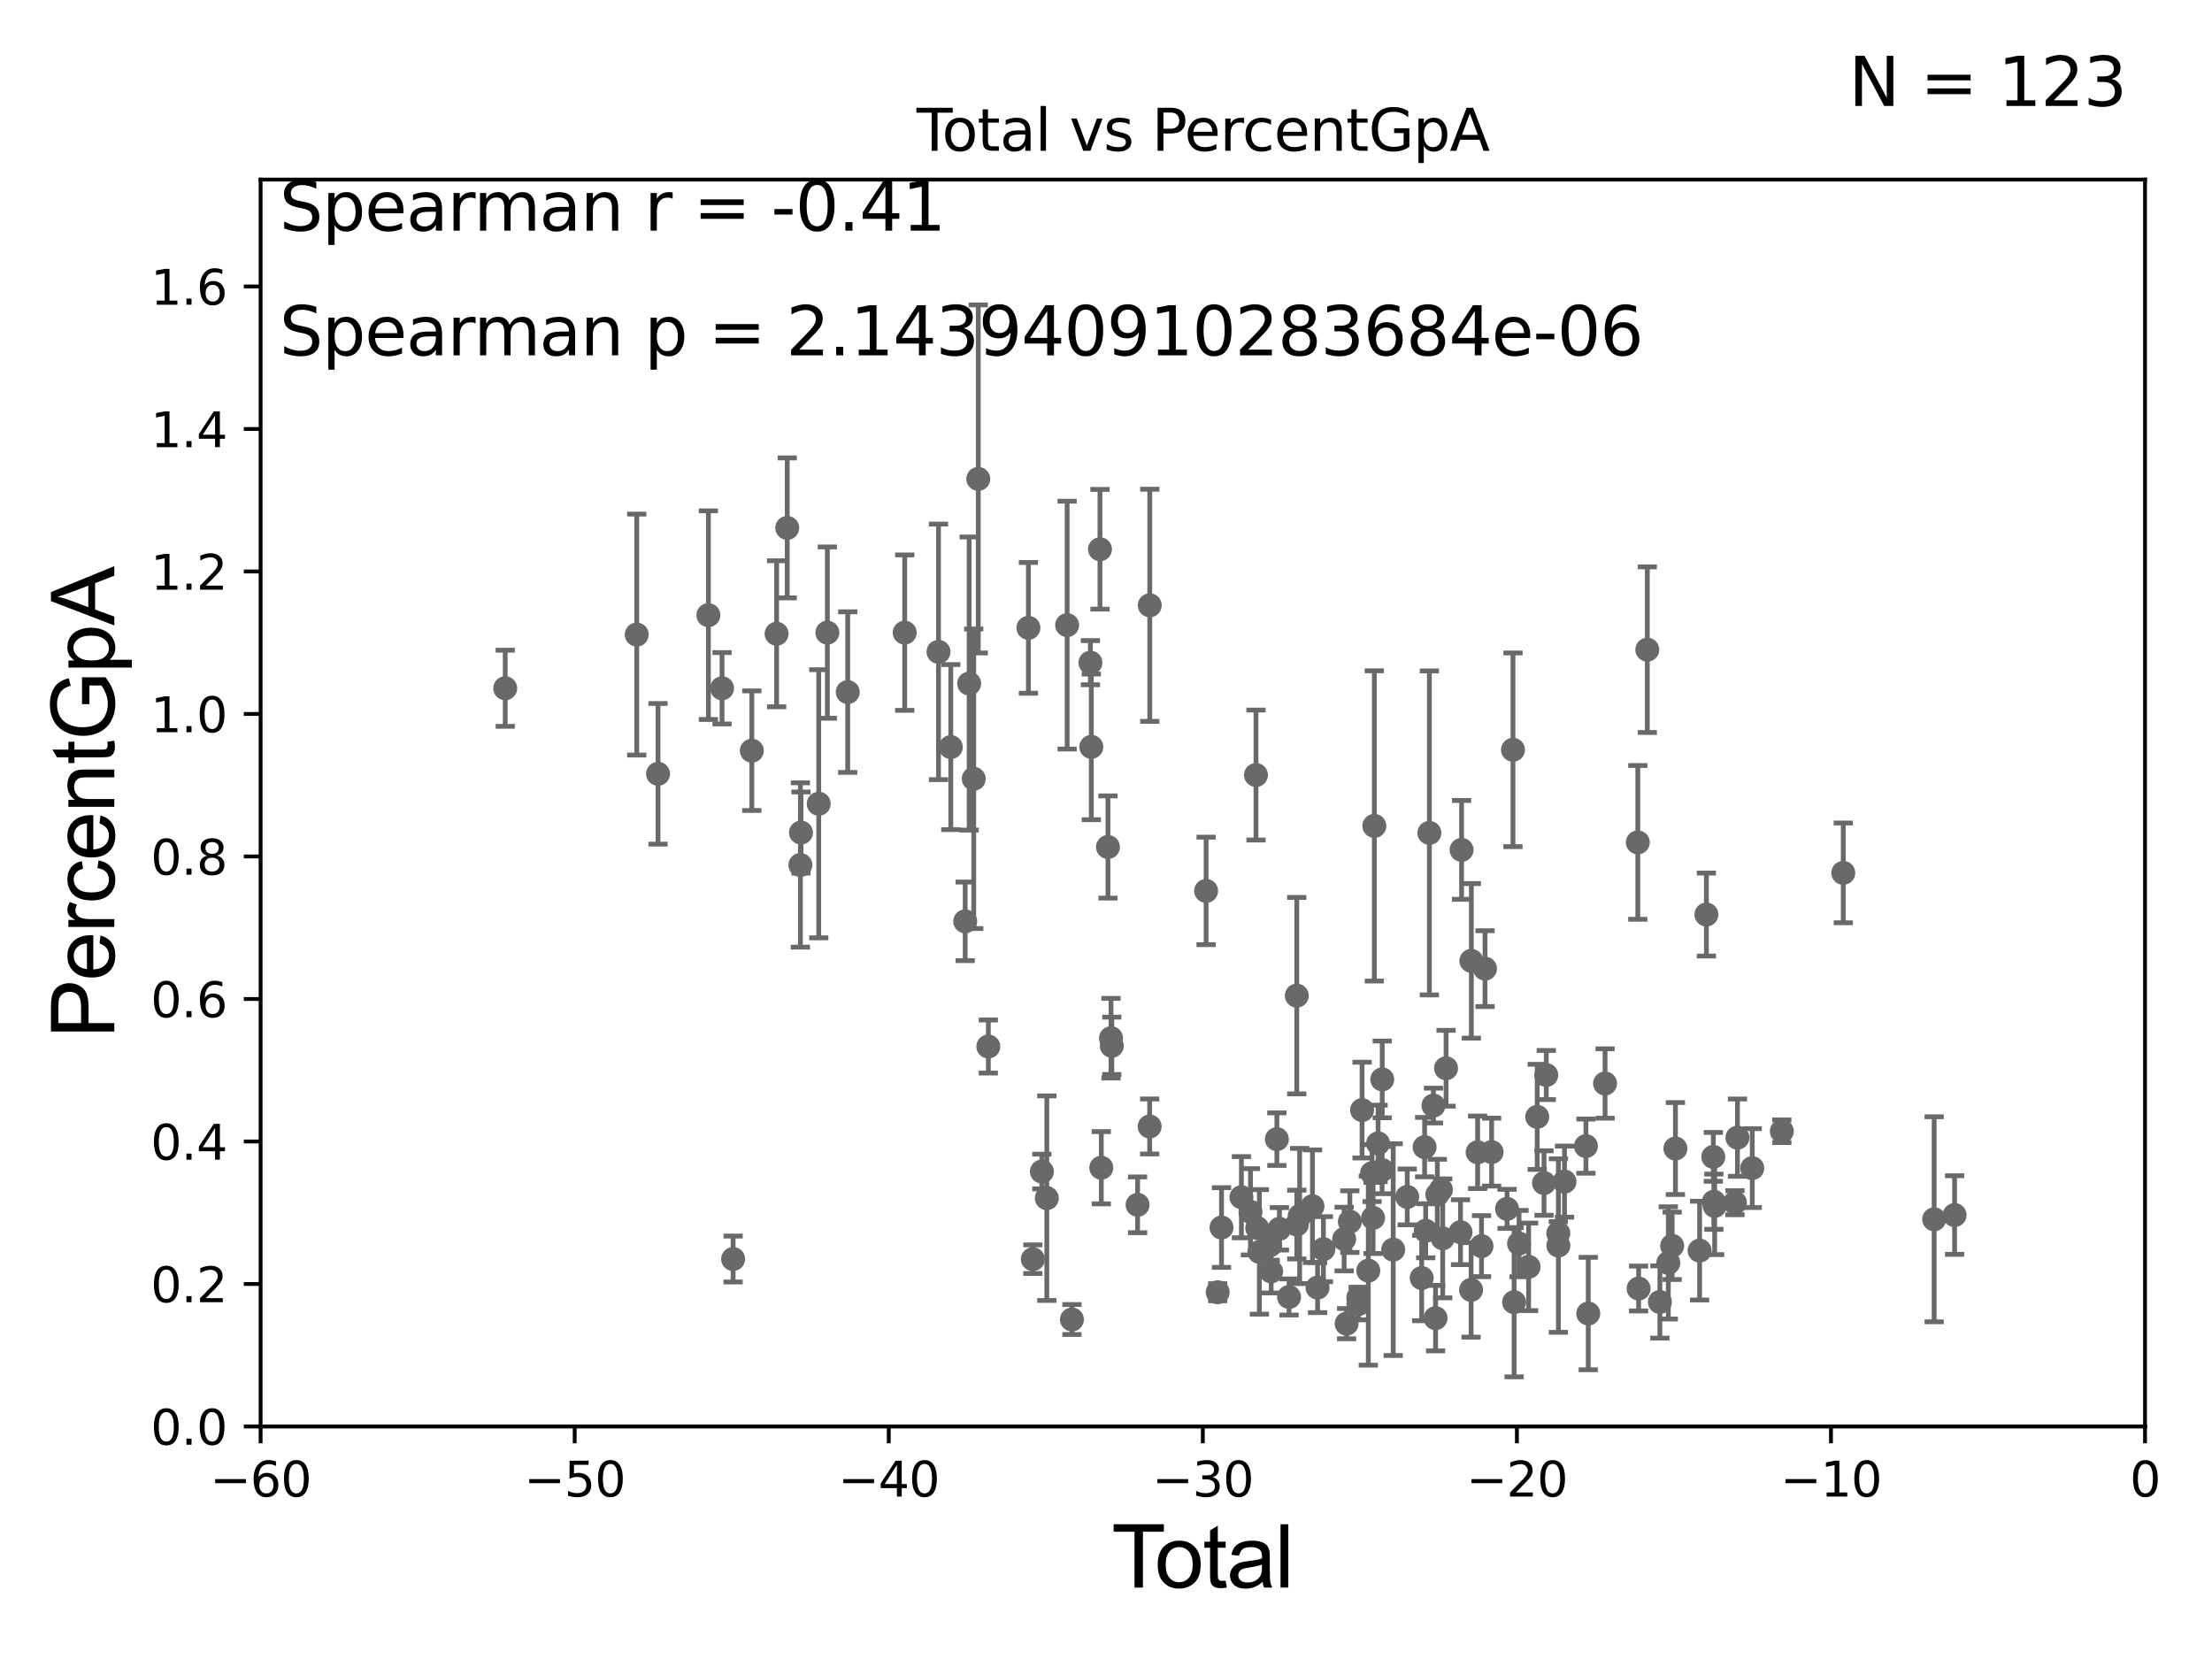 <?xml version="1.0" encoding="utf-8" standalone="no"?>
<!DOCTYPE svg PUBLIC "-//W3C//DTD SVG 1.1//EN"
  "http://www.w3.org/Graphics/SVG/1.1/DTD/svg11.dtd">
<svg xmlns:xlink="http://www.w3.org/1999/xlink" width="460.8pt" height="345.6pt" viewBox="0 0 460.8 345.6" xmlns="http://www.w3.org/2000/svg" version="1.1">
 <defs>
  <style type="text/css">*{stroke-linejoin: round; stroke-linecap: butt}</style>
 </defs>
 <g id="figure_1">
  <g id="patch_1">
   <path d="M 0 345.6 
L 460.8 345.6 
L 460.8 0 
L 0 0 
z
" style="fill: #ffffff"/>
  </g>
  <g id="axes_1">
   <g id="patch_2">
    <path d="M 54.29 297.16 
L 446.85 297.16 
L 446.85 37.411 
L 54.29 37.411 
z
" style="fill: #ffffff"/>
   </g>
   <g id="PathCollection_1">
    <defs>
     <path id="m29ebe84066" d="M 0 1.118 
C 0.297 1.118 0.581 1 0.791 0.791 
C 1 0.581 1.118 0.297 1.118 0 
C 1.118 -0.297 1 -0.581 0.791 -0.791 
C 0.581 -1 0.297 -1.118 0 -1.118 
C -0.297 -1.118 -0.581 -1 -0.791 -0.791 
C -1 -0.581 -1.118 -0.297 -1.118 0 
C -1.118 0.297 -1 0.581 -0.791 0.791 
C -0.581 1 -0.297 1.118 0 1.118 
z
" style="stroke: #696969"/>
    </defs>
    <g clip-path="url(#p1c1d18eb94)">
     <use xlink:href="#m29ebe84066" x="105.248" y="143.379" style="fill: #696969; stroke: #696969"/>
     <use xlink:href="#m29ebe84066" x="282.983" y="271.666" style="fill: #696969; stroke: #696969"/>
     <use xlink:href="#m29ebe84066" x="283.742" y="231.252" style="fill: #696969; stroke: #696969"/>
     <use xlink:href="#m29ebe84066" x="285.044" y="264.694" style="fill: #696969; stroke: #696969"/>
     <use xlink:href="#m29ebe84066" x="285.825" y="244.386" style="fill: #696969; stroke: #696969"/>
     <use xlink:href="#m29ebe84066" x="286.037" y="253.712" style="fill: #696969; stroke: #696969"/>
     <use xlink:href="#m29ebe84066" x="286.299" y="172.053" style="fill: #696969; stroke: #696969"/>
     <use xlink:href="#m29ebe84066" x="287.079" y="238.192" style="fill: #696969; stroke: #696969"/>
     <use xlink:href="#m29ebe84066" x="287.919" y="243.746" style="fill: #696969; stroke: #696969"/>
     <use xlink:href="#m29ebe84066" x="287.944" y="224.858" style="fill: #696969; stroke: #696969"/>
     <use xlink:href="#m29ebe84066" x="290.228" y="260.32" style="fill: #696969; stroke: #696969"/>
     <use xlink:href="#m29ebe84066" x="293.15" y="249.338" style="fill: #696969; stroke: #696969"/>
     <use xlink:href="#m29ebe84066" x="296.164" y="266.239" style="fill: #696969; stroke: #696969"/>
     <use xlink:href="#m29ebe84066" x="296.777" y="238.966" style="fill: #696969; stroke: #696969"/>
     <use xlink:href="#m29ebe84066" x="296.997" y="256.392" style="fill: #696969; stroke: #696969"/>
     <use xlink:href="#m29ebe84066" x="297.766" y="173.512" style="fill: #696969; stroke: #696969"/>
     <use xlink:href="#m29ebe84066" x="298.615" y="230.31" style="fill: #696969; stroke: #696969"/>
     <use xlink:href="#m29ebe84066" x="299.054" y="274.59" style="fill: #696969; stroke: #696969"/>
     <use xlink:href="#m29ebe84066" x="282.956" y="270.332" style="fill: #696969; stroke: #696969"/>
     <use xlink:href="#m29ebe84066" x="281.197" y="254.49" style="fill: #696969; stroke: #696969"/>
     <use xlink:href="#m29ebe84066" x="280.521" y="275.738" style="fill: #696969; stroke: #696969"/>
     <use xlink:href="#m29ebe84066" x="280.011" y="258.122" style="fill: #696969; stroke: #696969"/>
     <use xlink:href="#m29ebe84066" x="253.666" y="269.201" style="fill: #696969; stroke: #696969"/>
     <use xlink:href="#m29ebe84066" x="254.464" y="255.715" style="fill: #696969; stroke: #696969"/>
     <use xlink:href="#m29ebe84066" x="258.608" y="249.397" style="fill: #696969; stroke: #696969"/>
     <use xlink:href="#m29ebe84066" x="260.495" y="252.436" style="fill: #696969; stroke: #696969"/>
     <use xlink:href="#m29ebe84066" x="261.643" y="161.454" style="fill: #696969; stroke: #696969"/>
     <use xlink:href="#m29ebe84066" x="261.911" y="255.815" style="fill: #696969; stroke: #696969"/>
     <use xlink:href="#m29ebe84066" x="262.353" y="260.789" style="fill: #696969; stroke: #696969"/>
     <use xlink:href="#m29ebe84066" x="264.607" y="259.4" style="fill: #696969; stroke: #696969"/>
     <use xlink:href="#m29ebe84066" x="299.422" y="248.845" style="fill: #696969; stroke: #696969"/>
     <use xlink:href="#m29ebe84066" x="264.806" y="264.864" style="fill: #696969; stroke: #696969"/>
     <use xlink:href="#m29ebe84066" x="266.528" y="255.979" style="fill: #696969; stroke: #696969"/>
     <use xlink:href="#m29ebe84066" x="268.533" y="270.186" style="fill: #696969; stroke: #696969"/>
     <use xlink:href="#m29ebe84066" x="270.142" y="207.41" style="fill: #696969; stroke: #696969"/>
     <use xlink:href="#m29ebe84066" x="270.152" y="255.099" style="fill: #696969; stroke: #696969"/>
     <use xlink:href="#m29ebe84066" x="270.74" y="253.311" style="fill: #696969; stroke: #696969"/>
     <use xlink:href="#m29ebe84066" x="273.412" y="251.272" style="fill: #696969; stroke: #696969"/>
     <use xlink:href="#m29ebe84066" x="274.472" y="268.23" style="fill: #696969; stroke: #696969"/>
     <use xlink:href="#m29ebe84066" x="275.687" y="260.229" style="fill: #696969; stroke: #696969"/>
     <use xlink:href="#m29ebe84066" x="265.996" y="237.308" style="fill: #696969; stroke: #696969"/>
     <use xlink:href="#m29ebe84066" x="300.177" y="247.823" style="fill: #696969; stroke: #696969"/>
     <use xlink:href="#m29ebe84066" x="300.54" y="257.972" style="fill: #696969; stroke: #696969"/>
     <use xlink:href="#m29ebe84066" x="301.241" y="222.539" style="fill: #696969; stroke: #696969"/>
     <use xlink:href="#m29ebe84066" x="334.365" y="225.713" style="fill: #696969; stroke: #696969"/>
     <use xlink:href="#m29ebe84066" x="341.185" y="175.487" style="fill: #696969; stroke: #696969"/>
     <use xlink:href="#m29ebe84066" x="341.351" y="268.426" style="fill: #696969; stroke: #696969"/>
     <use xlink:href="#m29ebe84066" x="343.166" y="135.341" style="fill: #696969; stroke: #696969"/>
     <use xlink:href="#m29ebe84066" x="345.784" y="271.23" style="fill: #696969; stroke: #696969"/>
     <use xlink:href="#m29ebe84066" x="347.542" y="263.086" style="fill: #696969; stroke: #696969"/>
     <use xlink:href="#m29ebe84066" x="348.343" y="259.529" style="fill: #696969; stroke: #696969"/>
     <use xlink:href="#m29ebe84066" x="349.023" y="239.261" style="fill: #696969; stroke: #696969"/>
     <use xlink:href="#m29ebe84066" x="330.861" y="273.634" style="fill: #696969; stroke: #696969"/>
     <use xlink:href="#m29ebe84066" x="354.06" y="260.523" style="fill: #696969; stroke: #696969"/>
     <use xlink:href="#m29ebe84066" x="356.915" y="240.998" style="fill: #696969; stroke: #696969"/>
     <use xlink:href="#m29ebe84066" x="357.026" y="250.341" style="fill: #696969; stroke: #696969"/>
     <use xlink:href="#m29ebe84066" x="357.197" y="251.225" style="fill: #696969; stroke: #696969"/>
     <use xlink:href="#m29ebe84066" x="361.422" y="250.544" style="fill: #696969; stroke: #696969"/>
     <use xlink:href="#m29ebe84066" x="361.945" y="236.996" style="fill: #696969; stroke: #696969"/>
     <use xlink:href="#m29ebe84066" x="365.026" y="243.338" style="fill: #696969; stroke: #696969"/>
     <use xlink:href="#m29ebe84066" x="371.191" y="235.66" style="fill: #696969; stroke: #696969"/>
     <use xlink:href="#m29ebe84066" x="383.988" y="181.837" style="fill: #696969; stroke: #696969"/>
     <use xlink:href="#m29ebe84066" x="355.472" y="190.516" style="fill: #696969; stroke: #696969"/>
     <use xlink:href="#m29ebe84066" x="251.254" y="185.593" style="fill: #696969; stroke: #696969"/>
     <use xlink:href="#m29ebe84066" x="330.381" y="238.759" style="fill: #696969; stroke: #696969"/>
     <use xlink:href="#m29ebe84066" x="324.638" y="259.471" style="fill: #696969; stroke: #696969"/>
     <use xlink:href="#m29ebe84066" x="304.253" y="256.691" style="fill: #696969; stroke: #696969"/>
     <use xlink:href="#m29ebe84066" x="304.472" y="177.045" style="fill: #696969; stroke: #696969"/>
     <use xlink:href="#m29ebe84066" x="402.921" y="254" style="fill: #696969; stroke: #696969"/>
     <use xlink:href="#m29ebe84066" x="306.455" y="268.708" style="fill: #696969; stroke: #696969"/>
     <use xlink:href="#m29ebe84066" x="306.512" y="200.163" style="fill: #696969; stroke: #696969"/>
     <use xlink:href="#m29ebe84066" x="307.818" y="240.048" style="fill: #696969; stroke: #696969"/>
     <use xlink:href="#m29ebe84066" x="308.626" y="259.591" style="fill: #696969; stroke: #696969"/>
     <use xlink:href="#m29ebe84066" x="309.357" y="201.785" style="fill: #696969; stroke: #696969"/>
     <use xlink:href="#m29ebe84066" x="325.915" y="246.154" style="fill: #696969; stroke: #696969"/>
     <use xlink:href="#m29ebe84066" x="310.73" y="240.005" style="fill: #696969; stroke: #696969"/>
     <use xlink:href="#m29ebe84066" x="315.183" y="156.194" style="fill: #696969; stroke: #696969"/>
     <use xlink:href="#m29ebe84066" x="315.419" y="271.269" style="fill: #696969; stroke: #696969"/>
     <use xlink:href="#m29ebe84066" x="316.444" y="259.063" style="fill: #696969; stroke: #696969"/>
     <use xlink:href="#m29ebe84066" x="318.44" y="263.902" style="fill: #696969; stroke: #696969"/>
     <use xlink:href="#m29ebe84066" x="320.23" y="232.664" style="fill: #696969; stroke: #696969"/>
     <use xlink:href="#m29ebe84066" x="321.645" y="246.45" style="fill: #696969; stroke: #696969"/>
     <use xlink:href="#m29ebe84066" x="322.116" y="223.95" style="fill: #696969; stroke: #696969"/>
     <use xlink:href="#m29ebe84066" x="324.625" y="256.906" style="fill: #696969; stroke: #696969"/>
     <use xlink:href="#m29ebe84066" x="313.948" y="251.827" style="fill: #696969; stroke: #696969"/>
     <use xlink:href="#m29ebe84066" x="239.517" y="126.093" style="fill: #696969; stroke: #696969"/>
     <use xlink:href="#m29ebe84066" x="407.175" y="253.117" style="fill: #696969; stroke: #696969"/>
     <use xlink:href="#m29ebe84066" x="166.738" y="180.191" style="fill: #696969; stroke: #696969"/>
     <use xlink:href="#m29ebe84066" x="214.237" y="130.79" style="fill: #696969; stroke: #696969"/>
     <use xlink:href="#m29ebe84066" x="198.07" y="155.633" style="fill: #696969; stroke: #696969"/>
     <use xlink:href="#m29ebe84066" x="205.888" y="218.008" style="fill: #696969; stroke: #696969"/>
     <use xlink:href="#m29ebe84066" x="227.151" y="138.048" style="fill: #696969; stroke: #696969"/>
     <use xlink:href="#m29ebe84066" x="227.34" y="155.588" style="fill: #696969; stroke: #696969"/>
     <use xlink:href="#m29ebe84066" x="176.599" y="144.177" style="fill: #696969; stroke: #696969"/>
     <use xlink:href="#m29ebe84066" x="201.069" y="191.928" style="fill: #696969; stroke: #696969"/>
     <use xlink:href="#m29ebe84066" x="201.894" y="142.396" style="fill: #696969; stroke: #696969"/>
     <use xlink:href="#m29ebe84066" x="202.847" y="162.23" style="fill: #696969; stroke: #696969"/>
     <use xlink:href="#m29ebe84066" x="172.356" y="131.784" style="fill: #696969; stroke: #696969"/>
     <use xlink:href="#m29ebe84066" x="132.646" y="132.192" style="fill: #696969; stroke: #696969"/>
     <use xlink:href="#m29ebe84066" x="229.144" y="114.422" style="fill: #696969; stroke: #696969"/>
     <use xlink:href="#m29ebe84066" x="231.61" y="217.86" style="fill: #696969; stroke: #696969"/>
     <use xlink:href="#m29ebe84066" x="188.465" y="131.79" style="fill: #696969; stroke: #696969"/>
     <use xlink:href="#m29ebe84066" x="218.071" y="249.599" style="fill: #696969; stroke: #696969"/>
     <use xlink:href="#m29ebe84066" x="231.446" y="216.271" style="fill: #696969; stroke: #696969"/>
     <use xlink:href="#m29ebe84066" x="230.809" y="176.448" style="fill: #696969; stroke: #696969"/>
     <use xlink:href="#m29ebe84066" x="152.722" y="262.277" style="fill: #696969; stroke: #696969"/>
     <use xlink:href="#m29ebe84066" x="229.42" y="243.26" style="fill: #696969; stroke: #696969"/>
     <use xlink:href="#m29ebe84066" x="150.414" y="143.381" style="fill: #696969; stroke: #696969"/>
     <use xlink:href="#m29ebe84066" x="203.79" y="99.765" style="fill: #696969; stroke: #696969"/>
     <use xlink:href="#m29ebe84066" x="156.617" y="156.382" style="fill: #696969; stroke: #696969"/>
     <use xlink:href="#m29ebe84066" x="147.57" y="128.148" style="fill: #696969; stroke: #696969"/>
     <use xlink:href="#m29ebe84066" x="195.506" y="135.793" style="fill: #696969; stroke: #696969"/>
     <use xlink:href="#m29ebe84066" x="239.495" y="234.668" style="fill: #696969; stroke: #696969"/>
     <use xlink:href="#m29ebe84066" x="163.995" y="109.972" style="fill: #696969; stroke: #696969"/>
     <use xlink:href="#m29ebe84066" x="137.08" y="161.202" style="fill: #696969; stroke: #696969"/>
     <use xlink:href="#m29ebe84066" x="166.858" y="173.439" style="fill: #696969; stroke: #696969"/>
     <use xlink:href="#m29ebe84066" x="170.558" y="167.44" style="fill: #696969; stroke: #696969"/>
     <use xlink:href="#m29ebe84066" x="236.98" y="250.985" style="fill: #696969; stroke: #696969"/>
     <use xlink:href="#m29ebe84066" x="223.306" y="274.876" style="fill: #696969; stroke: #696969"/>
     <use xlink:href="#m29ebe84066" x="161.782" y="132.023" style="fill: #696969; stroke: #696969"/>
     <use xlink:href="#m29ebe84066" x="222.304" y="130.224" style="fill: #696969; stroke: #696969"/>
     <use xlink:href="#m29ebe84066" x="217.042" y="244.051" style="fill: #696969; stroke: #696969"/>
     <use xlink:href="#m29ebe84066" x="215.16" y="262.313" style="fill: #696969; stroke: #696969"/>
    </g>
   </g>
   <g id="matplotlib.axis_1">
    <g id="xtick_1">
     <g id="line2d_1">
      <defs>
       <path id="maeb3317af8" d="M 0 0 
L 0 3.5 
" style="stroke: #000000; stroke-width: 0.8"/>
      </defs>
      <g>
       <use xlink:href="#maeb3317af8" x="54.29" y="297.16" style="stroke: #000000; stroke-width: 0.8"/>
      </g>
     </g>
     <g id="text_1">
      <!-- −60 -->
      <g transform="translate(43.738 311.758)scale(0.1 -0.1)">
       <defs>
        <path id="DejaVuSans-2212" d="M 678 2272 
L 4684 2272 
L 4684 1741 
L 678 1741 
L 678 2272 
z
" transform="scale(0.016)"/>
        <path id="DejaVuSans-36" d="M 2113 2584 
Q 1688 2584 1439 2293 
Q 1191 2003 1191 1497 
Q 1191 994 1439 701 
Q 1688 409 2113 409 
Q 2538 409 2786 701 
Q 3034 994 3034 1497 
Q 3034 2003 2786 2293 
Q 2538 2584 2113 2584 
z
M 3366 4563 
L 3366 3988 
Q 3128 4100 2886 4159 
Q 2644 4219 2406 4219 
Q 1781 4219 1451 3797 
Q 1122 3375 1075 2522 
Q 1259 2794 1537 2939 
Q 1816 3084 2150 3084 
Q 2853 3084 3261 2657 
Q 3669 2231 3669 1497 
Q 3669 778 3244 343 
Q 2819 -91 2113 -91 
Q 1303 -91 875 529 
Q 447 1150 447 2328 
Q 447 3434 972 4092 
Q 1497 4750 2381 4750 
Q 2619 4750 2861 4703 
Q 3103 4656 3366 4563 
z
" transform="scale(0.016)"/>
        <path id="DejaVuSans-30" d="M 2034 4250 
Q 1547 4250 1301 3770 
Q 1056 3291 1056 2328 
Q 1056 1369 1301 889 
Q 1547 409 2034 409 
Q 2525 409 2770 889 
Q 3016 1369 3016 2328 
Q 3016 3291 2770 3770 
Q 2525 4250 2034 4250 
z
M 2034 4750 
Q 2819 4750 3233 4129 
Q 3647 3509 3647 2328 
Q 3647 1150 3233 529 
Q 2819 -91 2034 -91 
Q 1250 -91 836 529 
Q 422 1150 422 2328 
Q 422 3509 836 4129 
Q 1250 4750 2034 4750 
z
" transform="scale(0.016)"/>
       </defs>
       <use xlink:href="#DejaVuSans-2212"/>
       <use xlink:href="#DejaVuSans-36" x="83.789"/>
       <use xlink:href="#DejaVuSans-30" x="147.412"/>
      </g>
     </g>
    </g>
    <g id="xtick_2">
     <g id="line2d_2">
      <g>
       <use xlink:href="#maeb3317af8" x="119.717" y="297.16" style="stroke: #000000; stroke-width: 0.8"/>
      </g>
     </g>
     <g id="text_2">
      <!-- −50 -->
      <g transform="translate(109.164 311.758)scale(0.1 -0.1)">
       <defs>
        <path id="DejaVuSans-35" d="M 691 4666 
L 3169 4666 
L 3169 4134 
L 1269 4134 
L 1269 2991 
Q 1406 3038 1543 3061 
Q 1681 3084 1819 3084 
Q 2600 3084 3056 2656 
Q 3513 2228 3513 1497 
Q 3513 744 3044 326 
Q 2575 -91 1722 -91 
Q 1428 -91 1123 -41 
Q 819 9 494 109 
L 494 744 
Q 775 591 1075 516 
Q 1375 441 1709 441 
Q 2250 441 2565 725 
Q 2881 1009 2881 1497 
Q 2881 1984 2565 2268 
Q 2250 2553 1709 2553 
Q 1456 2553 1204 2497 
Q 953 2441 691 2322 
L 691 4666 
z
" transform="scale(0.016)"/>
       </defs>
       <use xlink:href="#DejaVuSans-2212"/>
       <use xlink:href="#DejaVuSans-35" x="83.789"/>
       <use xlink:href="#DejaVuSans-30" x="147.412"/>
      </g>
     </g>
    </g>
    <g id="xtick_3">
     <g id="line2d_3">
      <g>
       <use xlink:href="#maeb3317af8" x="185.143" y="297.16" style="stroke: #000000; stroke-width: 0.8"/>
      </g>
     </g>
     <g id="text_3">
      <!-- −40 -->
      <g transform="translate(174.591 311.758)scale(0.1 -0.1)">
       <defs>
        <path id="DejaVuSans-34" d="M 2419 4116 
L 825 1625 
L 2419 1625 
L 2419 4116 
z
M 2253 4666 
L 3047 4666 
L 3047 1625 
L 3713 1625 
L 3713 1100 
L 3047 1100 
L 3047 0 
L 2419 0 
L 2419 1100 
L 313 1100 
L 313 1709 
L 2253 4666 
z
" transform="scale(0.016)"/>
       </defs>
       <use xlink:href="#DejaVuSans-2212"/>
       <use xlink:href="#DejaVuSans-34" x="83.789"/>
       <use xlink:href="#DejaVuSans-30" x="147.412"/>
      </g>
     </g>
    </g>
    <g id="xtick_4">
     <g id="line2d_4">
      <g>
       <use xlink:href="#maeb3317af8" x="250.57" y="297.16" style="stroke: #000000; stroke-width: 0.8"/>
      </g>
     </g>
     <g id="text_4">
      <!-- −30 -->
      <g transform="translate(240.018 311.758)scale(0.1 -0.1)">
       <defs>
        <path id="DejaVuSans-33" d="M 2597 2516 
Q 3050 2419 3304 2112 
Q 3559 1806 3559 1356 
Q 3559 666 3084 287 
Q 2609 -91 1734 -91 
Q 1441 -91 1130 -33 
Q 819 25 488 141 
L 488 750 
Q 750 597 1062 519 
Q 1375 441 1716 441 
Q 2309 441 2620 675 
Q 2931 909 2931 1356 
Q 2931 1769 2642 2001 
Q 2353 2234 1838 2234 
L 1294 2234 
L 1294 2753 
L 1863 2753 
Q 2328 2753 2575 2939 
Q 2822 3125 2822 3475 
Q 2822 3834 2567 4026 
Q 2313 4219 1838 4219 
Q 1578 4219 1281 4162 
Q 984 4106 628 3988 
L 628 4550 
Q 988 4650 1302 4700 
Q 1616 4750 1894 4750 
Q 2613 4750 3031 4423 
Q 3450 4097 3450 3541 
Q 3450 3153 3228 2886 
Q 3006 2619 2597 2516 
z
" transform="scale(0.016)"/>
       </defs>
       <use xlink:href="#DejaVuSans-2212"/>
       <use xlink:href="#DejaVuSans-33" x="83.789"/>
       <use xlink:href="#DejaVuSans-30" x="147.412"/>
      </g>
     </g>
    </g>
    <g id="xtick_5">
     <g id="line2d_5">
      <g>
       <use xlink:href="#maeb3317af8" x="315.997" y="297.16" style="stroke: #000000; stroke-width: 0.8"/>
      </g>
     </g>
     <g id="text_5">
      <!-- −20 -->
      <g transform="translate(305.444 311.758)scale(0.1 -0.1)">
       <defs>
        <path id="DejaVuSans-32" d="M 1228 531 
L 3431 531 
L 3431 0 
L 469 0 
L 469 531 
Q 828 903 1448 1529 
Q 2069 2156 2228 2338 
Q 2531 2678 2651 2914 
Q 2772 3150 2772 3378 
Q 2772 3750 2511 3984 
Q 2250 4219 1831 4219 
Q 1534 4219 1204 4116 
Q 875 4013 500 3803 
L 500 4441 
Q 881 4594 1212 4672 
Q 1544 4750 1819 4750 
Q 2544 4750 2975 4387 
Q 3406 4025 3406 3419 
Q 3406 3131 3298 2873 
Q 3191 2616 2906 2266 
Q 2828 2175 2409 1742 
Q 1991 1309 1228 531 
z
" transform="scale(0.016)"/>
       </defs>
       <use xlink:href="#DejaVuSans-2212"/>
       <use xlink:href="#DejaVuSans-32" x="83.789"/>
       <use xlink:href="#DejaVuSans-30" x="147.412"/>
      </g>
     </g>
    </g>
    <g id="xtick_6">
     <g id="line2d_6">
      <g>
       <use xlink:href="#maeb3317af8" x="381.423" y="297.16" style="stroke: #000000; stroke-width: 0.8"/>
      </g>
     </g>
     <g id="text_6">
      <!-- −10 -->
      <g transform="translate(370.871 311.758)scale(0.1 -0.1)">
       <defs>
        <path id="DejaVuSans-31" d="M 794 531 
L 1825 531 
L 1825 4091 
L 703 3866 
L 703 4441 
L 1819 4666 
L 2450 4666 
L 2450 531 
L 3481 531 
L 3481 0 
L 794 0 
L 794 531 
z
" transform="scale(0.016)"/>
       </defs>
       <use xlink:href="#DejaVuSans-2212"/>
       <use xlink:href="#DejaVuSans-31" x="83.789"/>
       <use xlink:href="#DejaVuSans-30" x="147.412"/>
      </g>
     </g>
    </g>
    <g id="xtick_7">
     <g id="line2d_7">
      <g>
       <use xlink:href="#maeb3317af8" x="446.85" y="297.16" style="stroke: #000000; stroke-width: 0.8"/>
      </g>
     </g>
     <g id="text_7">
      <!-- 0 -->
      <g transform="translate(443.669 311.758)scale(0.1 -0.1)">
       <use xlink:href="#DejaVuSans-30"/>
      </g>
     </g>
    </g>
    <g id="text_8">
     <!-- Total -->
     <g transform="translate(231.565 330.722)scale(0.18 -0.18)">
      <defs>
       <path id="ArialMT-54" d="M 1659 0 
L 1659 4041 
L 150 4041 
L 150 4581 
L 3781 4581 
L 3781 4041 
L 2266 4041 
L 2266 0 
L 1659 0 
z
" transform="scale(0.016)"/>
       <path id="ArialMT-6f" d="M 213 1659 
Q 213 2581 725 3025 
Q 1153 3394 1769 3394 
Q 2453 3394 2887 2945 
Q 3322 2497 3322 1706 
Q 3322 1066 3130 698 
Q 2938 331 2570 128 
Q 2203 -75 1769 -75 
Q 1072 -75 642 372 
Q 213 819 213 1659 
z
M 791 1659 
Q 791 1022 1069 705 
Q 1347 388 1769 388 
Q 2188 388 2466 706 
Q 2744 1025 2744 1678 
Q 2744 2294 2464 2611 
Q 2184 2928 1769 2928 
Q 1347 2928 1069 2612 
Q 791 2297 791 1659 
z
" transform="scale(0.016)"/>
       <path id="ArialMT-74" d="M 1650 503 
L 1731 6 
Q 1494 -44 1306 -44 
Q 1000 -44 831 53 
Q 663 150 594 308 
Q 525 466 525 972 
L 525 2881 
L 113 2881 
L 113 3319 
L 525 3319 
L 525 4141 
L 1084 4478 
L 1084 3319 
L 1650 3319 
L 1650 2881 
L 1084 2881 
L 1084 941 
Q 1084 700 1114 631 
Q 1144 563 1211 522 
Q 1278 481 1403 481 
Q 1497 481 1650 503 
z
" transform="scale(0.016)"/>
       <path id="ArialMT-61" d="M 2588 409 
Q 2275 144 1986 34 
Q 1697 -75 1366 -75 
Q 819 -75 525 192 
Q 231 459 231 875 
Q 231 1119 342 1320 
Q 453 1522 633 1644 
Q 813 1766 1038 1828 
Q 1203 1872 1538 1913 
Q 2219 1994 2541 2106 
Q 2544 2222 2544 2253 
Q 2544 2597 2384 2738 
Q 2169 2928 1744 2928 
Q 1347 2928 1158 2789 
Q 969 2650 878 2297 
L 328 2372 
Q 403 2725 575 2942 
Q 747 3159 1072 3276 
Q 1397 3394 1825 3394 
Q 2250 3394 2515 3294 
Q 2781 3194 2906 3042 
Q 3031 2891 3081 2659 
Q 3109 2516 3109 2141 
L 3109 1391 
Q 3109 606 3145 398 
Q 3181 191 3288 0 
L 2700 0 
Q 2613 175 2588 409 
z
M 2541 1666 
Q 2234 1541 1622 1453 
Q 1275 1403 1131 1340 
Q 988 1278 909 1158 
Q 831 1038 831 891 
Q 831 666 1001 516 
Q 1172 366 1500 366 
Q 1825 366 2078 508 
Q 2331 650 2450 897 
Q 2541 1088 2541 1459 
L 2541 1666 
z
" transform="scale(0.016)"/>
       <path id="ArialMT-6c" d="M 409 0 
L 409 4581 
L 972 4581 
L 972 0 
L 409 0 
z
" transform="scale(0.016)"/>
      </defs>
      <use xlink:href="#ArialMT-54"/>
      <use xlink:href="#ArialMT-6f" x="49.959"/>
      <use xlink:href="#ArialMT-74" x="105.574"/>
      <use xlink:href="#ArialMT-61" x="133.357"/>
      <use xlink:href="#ArialMT-6c" x="188.973"/>
     </g>
    </g>
   </g>
   <g id="matplotlib.axis_2">
    <g id="ytick_1">
     <g id="line2d_8">
      <defs>
       <path id="mdc86445fb9" d="M 0 0 
L -3.5 0 
" style="stroke: #000000; stroke-width: 0.8"/>
      </defs>
      <g>
       <use xlink:href="#mdc86445fb9" x="54.29" y="297.16" style="stroke: #000000; stroke-width: 0.8"/>
      </g>
     </g>
     <g id="text_9">
      <!-- 0.0 -->
      <g transform="translate(31.387 300.959)scale(0.1 -0.1)">
       <defs>
        <path id="DejaVuSans-2e" d="M 684 794 
L 1344 794 
L 1344 0 
L 684 0 
L 684 794 
z
" transform="scale(0.016)"/>
       </defs>
       <use xlink:href="#DejaVuSans-30"/>
       <use xlink:href="#DejaVuSans-2e" x="63.623"/>
       <use xlink:href="#DejaVuSans-30" x="95.41"/>
      </g>
     </g>
    </g>
    <g id="ytick_2">
     <g id="line2d_9">
      <g>
       <use xlink:href="#mdc86445fb9" x="54.29" y="267.474" style="stroke: #000000; stroke-width: 0.8"/>
      </g>
     </g>
     <g id="text_10">
      <!-- 0.2 -->
      <g transform="translate(31.387 271.274)scale(0.1 -0.1)">
       <use xlink:href="#DejaVuSans-30"/>
       <use xlink:href="#DejaVuSans-2e" x="63.623"/>
       <use xlink:href="#DejaVuSans-32" x="95.41"/>
      </g>
     </g>
    </g>
    <g id="ytick_3">
     <g id="line2d_10">
      <g>
       <use xlink:href="#mdc86445fb9" x="54.29" y="237.789" style="stroke: #000000; stroke-width: 0.8"/>
      </g>
     </g>
     <g id="text_11">
      <!-- 0.4 -->
      <g transform="translate(31.387 241.588)scale(0.1 -0.1)">
       <use xlink:href="#DejaVuSans-30"/>
       <use xlink:href="#DejaVuSans-2e" x="63.623"/>
       <use xlink:href="#DejaVuSans-34" x="95.41"/>
      </g>
     </g>
    </g>
    <g id="ytick_4">
     <g id="line2d_11">
      <g>
       <use xlink:href="#mdc86445fb9" x="54.29" y="208.103" style="stroke: #000000; stroke-width: 0.8"/>
      </g>
     </g>
     <g id="text_12">
      <!-- 0.6 -->
      <g transform="translate(31.387 211.902)scale(0.1 -0.1)">
       <use xlink:href="#DejaVuSans-30"/>
       <use xlink:href="#DejaVuSans-2e" x="63.623"/>
       <use xlink:href="#DejaVuSans-36" x="95.41"/>
      </g>
     </g>
    </g>
    <g id="ytick_5">
     <g id="line2d_12">
      <g>
       <use xlink:href="#mdc86445fb9" x="54.29" y="178.418" style="stroke: #000000; stroke-width: 0.8"/>
      </g>
     </g>
     <g id="text_13">
      <!-- 0.8 -->
      <g transform="translate(31.387 182.217)scale(0.1 -0.1)">
       <defs>
        <path id="DejaVuSans-38" d="M 2034 2216 
Q 1584 2216 1326 1975 
Q 1069 1734 1069 1313 
Q 1069 891 1326 650 
Q 1584 409 2034 409 
Q 2484 409 2743 651 
Q 3003 894 3003 1313 
Q 3003 1734 2745 1975 
Q 2488 2216 2034 2216 
z
M 1403 2484 
Q 997 2584 770 2862 
Q 544 3141 544 3541 
Q 544 4100 942 4425 
Q 1341 4750 2034 4750 
Q 2731 4750 3128 4425 
Q 3525 4100 3525 3541 
Q 3525 3141 3298 2862 
Q 3072 2584 2669 2484 
Q 3125 2378 3379 2068 
Q 3634 1759 3634 1313 
Q 3634 634 3220 271 
Q 2806 -91 2034 -91 
Q 1263 -91 848 271 
Q 434 634 434 1313 
Q 434 1759 690 2068 
Q 947 2378 1403 2484 
z
M 1172 3481 
Q 1172 3119 1398 2916 
Q 1625 2713 2034 2713 
Q 2441 2713 2670 2916 
Q 2900 3119 2900 3481 
Q 2900 3844 2670 4047 
Q 2441 4250 2034 4250 
Q 1625 4250 1398 4047 
Q 1172 3844 1172 3481 
z
" transform="scale(0.016)"/>
       </defs>
       <use xlink:href="#DejaVuSans-30"/>
       <use xlink:href="#DejaVuSans-2e" x="63.623"/>
       <use xlink:href="#DejaVuSans-38" x="95.41"/>
      </g>
     </g>
    </g>
    <g id="ytick_6">
     <g id="line2d_13">
      <g>
       <use xlink:href="#mdc86445fb9" x="54.29" y="148.732" style="stroke: #000000; stroke-width: 0.8"/>
      </g>
     </g>
     <g id="text_14">
      <!-- 1.0 -->
      <g transform="translate(31.387 152.531)scale(0.1 -0.1)">
       <use xlink:href="#DejaVuSans-31"/>
       <use xlink:href="#DejaVuSans-2e" x="63.623"/>
       <use xlink:href="#DejaVuSans-30" x="95.41"/>
      </g>
     </g>
    </g>
    <g id="ytick_7">
     <g id="line2d_14">
      <g>
       <use xlink:href="#mdc86445fb9" x="54.29" y="119.047" style="stroke: #000000; stroke-width: 0.8"/>
      </g>
     </g>
     <g id="text_15">
      <!-- 1.2 -->
      <g transform="translate(31.387 122.846)scale(0.1 -0.1)">
       <use xlink:href="#DejaVuSans-31"/>
       <use xlink:href="#DejaVuSans-2e" x="63.623"/>
       <use xlink:href="#DejaVuSans-32" x="95.41"/>
      </g>
     </g>
    </g>
    <g id="ytick_8">
     <g id="line2d_15">
      <g>
       <use xlink:href="#mdc86445fb9" x="54.29" y="89.361" style="stroke: #000000; stroke-width: 0.8"/>
      </g>
     </g>
     <g id="text_16">
      <!-- 1.4 -->
      <g transform="translate(31.387 93.16)scale(0.1 -0.1)">
       <use xlink:href="#DejaVuSans-31"/>
       <use xlink:href="#DejaVuSans-2e" x="63.623"/>
       <use xlink:href="#DejaVuSans-34" x="95.41"/>
      </g>
     </g>
    </g>
    <g id="ytick_9">
     <g id="line2d_16">
      <g>
       <use xlink:href="#mdc86445fb9" x="54.29" y="59.675" style="stroke: #000000; stroke-width: 0.8"/>
      </g>
     </g>
     <g id="text_17">
      <!-- 1.6 -->
      <g transform="translate(31.387 63.475)scale(0.1 -0.1)">
       <use xlink:href="#DejaVuSans-31"/>
       <use xlink:href="#DejaVuSans-2e" x="63.623"/>
       <use xlink:href="#DejaVuSans-36" x="95.41"/>
      </g>
     </g>
    </g>
    <g id="text_18">
     <!-- PercentGpA -->
     <g transform="translate(23.809 216.309)rotate(-90)scale(0.18 -0.18)">
      <defs>
       <path id="ArialMT-50" d="M 494 0 
L 494 4581 
L 2222 4581 
Q 2678 4581 2919 4538 
Q 3256 4481 3484 4323 
Q 3713 4166 3852 3881 
Q 3991 3597 3991 3256 
Q 3991 2672 3619 2267 
Q 3247 1863 2275 1863 
L 1100 1863 
L 1100 0 
L 494 0 
z
M 1100 2403 
L 2284 2403 
Q 2872 2403 3119 2622 
Q 3366 2841 3366 3238 
Q 3366 3525 3220 3729 
Q 3075 3934 2838 4000 
Q 2684 4041 2272 4041 
L 1100 4041 
L 1100 2403 
z
" transform="scale(0.016)"/>
       <path id="ArialMT-65" d="M 2694 1069 
L 3275 997 
Q 3138 488 2766 206 
Q 2394 -75 1816 -75 
Q 1088 -75 661 373 
Q 234 822 234 1631 
Q 234 2469 665 2931 
Q 1097 3394 1784 3394 
Q 2450 3394 2872 2941 
Q 3294 2488 3294 1666 
Q 3294 1616 3291 1516 
L 816 1516 
Q 847 969 1125 678 
Q 1403 388 1819 388 
Q 2128 388 2347 550 
Q 2566 713 2694 1069 
z
M 847 1978 
L 2700 1978 
Q 2663 2397 2488 2606 
Q 2219 2931 1791 2931 
Q 1403 2931 1139 2672 
Q 875 2413 847 1978 
z
" transform="scale(0.016)"/>
       <path id="ArialMT-72" d="M 416 0 
L 416 3319 
L 922 3319 
L 922 2816 
Q 1116 3169 1280 3281 
Q 1444 3394 1641 3394 
Q 1925 3394 2219 3213 
L 2025 2691 
Q 1819 2813 1613 2813 
Q 1428 2813 1281 2702 
Q 1134 2591 1072 2394 
Q 978 2094 978 1738 
L 978 0 
L 416 0 
z
" transform="scale(0.016)"/>
       <path id="ArialMT-63" d="M 2588 1216 
L 3141 1144 
Q 3050 572 2676 248 
Q 2303 -75 1759 -75 
Q 1078 -75 664 370 
Q 250 816 250 1647 
Q 250 2184 428 2587 
Q 606 2991 970 3192 
Q 1334 3394 1763 3394 
Q 2303 3394 2647 3120 
Q 2991 2847 3088 2344 
L 2541 2259 
Q 2463 2594 2264 2762 
Q 2066 2931 1784 2931 
Q 1359 2931 1093 2626 
Q 828 2322 828 1663 
Q 828 994 1084 691 
Q 1341 388 1753 388 
Q 2084 388 2306 591 
Q 2528 794 2588 1216 
z
" transform="scale(0.016)"/>
       <path id="ArialMT-6e" d="M 422 0 
L 422 3319 
L 928 3319 
L 928 2847 
Q 1294 3394 1984 3394 
Q 2284 3394 2536 3286 
Q 2788 3178 2913 3003 
Q 3038 2828 3088 2588 
Q 3119 2431 3119 2041 
L 3119 0 
L 2556 0 
L 2556 2019 
Q 2556 2363 2490 2533 
Q 2425 2703 2258 2804 
Q 2091 2906 1866 2906 
Q 1506 2906 1245 2678 
Q 984 2450 984 1813 
L 984 0 
L 422 0 
z
" transform="scale(0.016)"/>
       <path id="ArialMT-47" d="M 2638 1797 
L 2638 2334 
L 4578 2338 
L 4578 638 
Q 4131 281 3656 101 
Q 3181 -78 2681 -78 
Q 2006 -78 1454 211 
Q 903 500 622 1047 
Q 341 1594 341 2269 
Q 341 2938 620 3517 
Q 900 4097 1425 4378 
Q 1950 4659 2634 4659 
Q 3131 4659 3532 4498 
Q 3934 4338 4162 4050 
Q 4391 3763 4509 3300 
L 3963 3150 
Q 3859 3500 3706 3700 
Q 3553 3900 3268 4020 
Q 2984 4141 2638 4141 
Q 2222 4141 1919 4014 
Q 1616 3888 1430 3681 
Q 1244 3475 1141 3228 
Q 966 2803 966 2306 
Q 966 1694 1177 1281 
Q 1388 869 1791 669 
Q 2194 469 2647 469 
Q 3041 469 3416 620 
Q 3791 772 3984 944 
L 3984 1797 
L 2638 1797 
z
" transform="scale(0.016)"/>
       <path id="ArialMT-70" d="M 422 -1272 
L 422 3319 
L 934 3319 
L 934 2888 
Q 1116 3141 1344 3267 
Q 1572 3394 1897 3394 
Q 2322 3394 2647 3175 
Q 2972 2956 3137 2557 
Q 3303 2159 3303 1684 
Q 3303 1175 3120 767 
Q 2938 359 2589 142 
Q 2241 -75 1856 -75 
Q 1575 -75 1351 44 
Q 1128 163 984 344 
L 984 -1272 
L 422 -1272 
z
M 931 1641 
Q 931 1000 1190 694 
Q 1450 388 1819 388 
Q 2194 388 2461 705 
Q 2728 1022 2728 1688 
Q 2728 2322 2467 2637 
Q 2206 2953 1844 2953 
Q 1484 2953 1207 2617 
Q 931 2281 931 1641 
z
" transform="scale(0.016)"/>
       <path id="ArialMT-41" d="M -9 0 
L 1750 4581 
L 2403 4581 
L 4278 0 
L 3588 0 
L 3053 1388 
L 1138 1388 
L 634 0 
L -9 0 
z
M 1313 1881 
L 2866 1881 
L 2388 3150 
Q 2169 3728 2063 4100 
Q 1975 3659 1816 3225 
L 1313 1881 
z
" transform="scale(0.016)"/>
      </defs>
      <use xlink:href="#ArialMT-50"/>
      <use xlink:href="#ArialMT-65" x="66.699"/>
      <use xlink:href="#ArialMT-72" x="122.314"/>
      <use xlink:href="#ArialMT-63" x="155.615"/>
      <use xlink:href="#ArialMT-65" x="205.615"/>
      <use xlink:href="#ArialMT-6e" x="261.23"/>
      <use xlink:href="#ArialMT-74" x="316.846"/>
      <use xlink:href="#ArialMT-47" x="344.629"/>
      <use xlink:href="#ArialMT-70" x="422.412"/>
      <use xlink:href="#ArialMT-41" x="478.027"/>
     </g>
    </g>
   </g>
   <g id="LineCollection_1">
    <path d="M 105.248 151.307 
L 105.248 135.451 
" clip-path="url(#p1c1d18eb94)" style="fill: none; stroke: #696969"/>
    <path d="M 282.983 274.942 
L 282.983 268.39 
" clip-path="url(#p1c1d18eb94)" style="fill: none; stroke: #696969"/>
    <path d="M 283.742 241.229 
L 283.742 221.274 
" clip-path="url(#p1c1d18eb94)" style="fill: none; stroke: #696969"/>
    <path d="M 285.044 284.389 
L 285.044 244.998 
" clip-path="url(#p1c1d18eb94)" style="fill: none; stroke: #696969"/>
    <path d="M 285.825 250.316 
L 285.825 238.457 
" clip-path="url(#p1c1d18eb94)" style="fill: none; stroke: #696969"/>
    <path d="M 286.037 261.121 
L 286.037 246.304 
" clip-path="url(#p1c1d18eb94)" style="fill: none; stroke: #696969"/>
    <path d="M 286.299 204.366 
L 286.299 139.74 
" clip-path="url(#p1c1d18eb94)" style="fill: none; stroke: #696969"/>
    <path d="M 287.079 246.162 
L 287.079 230.222 
" clip-path="url(#p1c1d18eb94)" style="fill: none; stroke: #696969"/>
    <path d="M 287.919 248.666 
L 287.919 238.825 
" clip-path="url(#p1c1d18eb94)" style="fill: none; stroke: #696969"/>
    <path d="M 287.944 232.855 
L 287.944 216.862 
" clip-path="url(#p1c1d18eb94)" style="fill: none; stroke: #696969"/>
    <path d="M 290.228 282.376 
L 290.228 238.264 
" clip-path="url(#p1c1d18eb94)" style="fill: none; stroke: #696969"/>
    <path d="M 293.15 255.153 
L 293.15 243.522 
" clip-path="url(#p1c1d18eb94)" style="fill: none; stroke: #696969"/>
    <path d="M 296.164 275.136 
L 296.164 257.342 
" clip-path="url(#p1c1d18eb94)" style="fill: none; stroke: #696969"/>
    <path d="M 296.777 245.154 
L 296.777 232.778 
" clip-path="url(#p1c1d18eb94)" style="fill: none; stroke: #696969"/>
    <path d="M 296.997 262.024 
L 296.997 250.76 
" clip-path="url(#p1c1d18eb94)" style="fill: none; stroke: #696969"/>
    <path d="M 297.766 207.261 
L 297.766 139.763 
" clip-path="url(#p1c1d18eb94)" style="fill: none; stroke: #696969"/>
    <path d="M 298.615 233.936 
L 298.615 226.684 
" clip-path="url(#p1c1d18eb94)" style="fill: none; stroke: #696969"/>
    <path d="M 299.054 281.415 
L 299.054 267.766 
" clip-path="url(#p1c1d18eb94)" style="fill: none; stroke: #696969"/>
    <path d="M 282.956 272.514 
L 282.956 268.15 
" clip-path="url(#p1c1d18eb94)" style="fill: none; stroke: #696969"/>
    <path d="M 281.197 260.911 
L 281.197 248.07 
" clip-path="url(#p1c1d18eb94)" style="fill: none; stroke: #696969"/>
    <path d="M 280.521 278.889 
L 280.521 272.587 
" clip-path="url(#p1c1d18eb94)" style="fill: none; stroke: #696969"/>
    <path d="M 280.011 264.753 
L 280.011 251.49 
" clip-path="url(#p1c1d18eb94)" style="fill: none; stroke: #696969"/>
    <path d="M 253.666 270.979 
L 253.666 267.422 
" clip-path="url(#p1c1d18eb94)" style="fill: none; stroke: #696969"/>
    <path d="M 254.464 264.021 
L 254.464 247.41 
" clip-path="url(#p1c1d18eb94)" style="fill: none; stroke: #696969"/>
    <path d="M 258.608 257.85 
L 258.608 240.944 
" clip-path="url(#p1c1d18eb94)" style="fill: none; stroke: #696969"/>
    <path d="M 260.495 261.418 
L 260.495 243.455 
" clip-path="url(#p1c1d18eb94)" style="fill: none; stroke: #696969"/>
    <path d="M 261.643 174.992 
L 261.643 147.916 
" clip-path="url(#p1c1d18eb94)" style="fill: none; stroke: #696969"/>
    <path d="M 261.911 256.756 
L 261.911 254.874 
" clip-path="url(#p1c1d18eb94)" style="fill: none; stroke: #696969"/>
    <path d="M 262.353 273.762 
L 262.353 247.815 
" clip-path="url(#p1c1d18eb94)" style="fill: none; stroke: #696969"/>
    <path d="M 264.607 262.534 
L 264.607 256.265 
" clip-path="url(#p1c1d18eb94)" style="fill: none; stroke: #696969"/>
    <path d="M 299.422 256.183 
L 299.422 241.506 
" clip-path="url(#p1c1d18eb94)" style="fill: none; stroke: #696969"/>
    <path d="M 264.806 269.343 
L 264.806 260.385 
" clip-path="url(#p1c1d18eb94)" style="fill: none; stroke: #696969"/>
    <path d="M 266.528 260.398 
L 266.528 251.56 
" clip-path="url(#p1c1d18eb94)" style="fill: none; stroke: #696969"/>
    <path d="M 268.533 273.946 
L 268.533 266.425 
" clip-path="url(#p1c1d18eb94)" style="fill: none; stroke: #696969"/>
    <path d="M 270.142 227.872 
L 270.142 186.948 
" clip-path="url(#p1c1d18eb94)" style="fill: none; stroke: #696969"/>
    <path d="M 270.152 262.262 
L 270.152 247.936 
" clip-path="url(#p1c1d18eb94)" style="fill: none; stroke: #696969"/>
    <path d="M 270.74 267.391 
L 270.74 239.231 
" clip-path="url(#p1c1d18eb94)" style="fill: none; stroke: #696969"/>
    <path d="M 273.412 262.999 
L 273.412 239.545 
" clip-path="url(#p1c1d18eb94)" style="fill: none; stroke: #696969"/>
    <path d="M 274.472 273.442 
L 274.472 263.019 
" clip-path="url(#p1c1d18eb94)" style="fill: none; stroke: #696969"/>
    <path d="M 275.687 267.008 
L 275.687 253.45 
" clip-path="url(#p1c1d18eb94)" style="fill: none; stroke: #696969"/>
    <path d="M 265.996 242.78 
L 265.996 231.835 
" clip-path="url(#p1c1d18eb94)" style="fill: none; stroke: #696969"/>
    <path d="M 300.177 248.681 
L 300.177 246.964 
" clip-path="url(#p1c1d18eb94)" style="fill: none; stroke: #696969"/>
    <path d="M 300.54 270.364 
L 300.54 245.58 
" clip-path="url(#p1c1d18eb94)" style="fill: none; stroke: #696969"/>
    <path d="M 301.241 230.436 
L 301.241 214.641 
" clip-path="url(#p1c1d18eb94)" style="fill: none; stroke: #696969"/>
    <path d="M 334.365 232.936 
L 334.365 218.49 
" clip-path="url(#p1c1d18eb94)" style="fill: none; stroke: #696969"/>
    <path d="M 341.185 191.506 
L 341.185 159.469 
" clip-path="url(#p1c1d18eb94)" style="fill: none; stroke: #696969"/>
    <path d="M 341.351 273.102 
L 341.351 263.75 
" clip-path="url(#p1c1d18eb94)" style="fill: none; stroke: #696969"/>
    <path d="M 343.166 152.589 
L 343.166 118.093 
" clip-path="url(#p1c1d18eb94)" style="fill: none; stroke: #696969"/>
    <path d="M 345.784 278.751 
L 345.784 263.708 
" clip-path="url(#p1c1d18eb94)" style="fill: none; stroke: #696969"/>
    <path d="M 347.542 274.781 
L 347.542 251.391 
" clip-path="url(#p1c1d18eb94)" style="fill: none; stroke: #696969"/>
    <path d="M 348.343 266.545 
L 348.343 252.513 
" clip-path="url(#p1c1d18eb94)" style="fill: none; stroke: #696969"/>
    <path d="M 349.023 248.837 
L 349.023 229.685 
" clip-path="url(#p1c1d18eb94)" style="fill: none; stroke: #696969"/>
    <path d="M 330.861 285.347 
L 330.861 261.922 
" clip-path="url(#p1c1d18eb94)" style="fill: none; stroke: #696969"/>
    <path d="M 354.06 270.806 
L 354.06 250.24 
" clip-path="url(#p1c1d18eb94)" style="fill: none; stroke: #696969"/>
    <path d="M 356.915 246.083 
L 356.915 235.913 
" clip-path="url(#p1c1d18eb94)" style="fill: none; stroke: #696969"/>
    <path d="M 357.026 256.094 
L 357.026 244.587 
" clip-path="url(#p1c1d18eb94)" style="fill: none; stroke: #696969"/>
    <path d="M 357.197 261.363 
L 357.197 241.087 
" clip-path="url(#p1c1d18eb94)" style="fill: none; stroke: #696969"/>
    <path d="M 361.422 253.049 
L 361.422 248.039 
" clip-path="url(#p1c1d18eb94)" style="fill: none; stroke: #696969"/>
    <path d="M 361.945 245.046 
L 361.945 228.947 
" clip-path="url(#p1c1d18eb94)" style="fill: none; stroke: #696969"/>
    <path d="M 365.026 251.555 
L 365.026 235.121 
" clip-path="url(#p1c1d18eb94)" style="fill: none; stroke: #696969"/>
    <path d="M 371.191 238.02 
L 371.191 233.299 
" clip-path="url(#p1c1d18eb94)" style="fill: none; stroke: #696969"/>
    <path d="M 383.988 192.225 
L 383.988 171.449 
" clip-path="url(#p1c1d18eb94)" style="fill: none; stroke: #696969"/>
    <path d="M 355.472 199.155 
L 355.472 181.876 
" clip-path="url(#p1c1d18eb94)" style="fill: none; stroke: #696969"/>
    <path d="M 251.254 196.786 
L 251.254 174.4 
" clip-path="url(#p1c1d18eb94)" style="fill: none; stroke: #696969"/>
    <path d="M 330.381 244.398 
L 330.381 233.12 
" clip-path="url(#p1c1d18eb94)" style="fill: none; stroke: #696969"/>
    <path d="M 324.638 277.542 
L 324.638 241.4 
" clip-path="url(#p1c1d18eb94)" style="fill: none; stroke: #696969"/>
    <path d="M 304.253 263.448 
L 304.253 249.935 
" clip-path="url(#p1c1d18eb94)" style="fill: none; stroke: #696969"/>
    <path d="M 304.472 187.341 
L 304.472 166.748 
" clip-path="url(#p1c1d18eb94)" style="fill: none; stroke: #696969"/>
    <path d="M 402.921 275.357 
L 402.921 232.642 
" clip-path="url(#p1c1d18eb94)" style="fill: none; stroke: #696969"/>
    <path d="M 306.455 278.551 
L 306.455 258.866 
" clip-path="url(#p1c1d18eb94)" style="fill: none; stroke: #696969"/>
    <path d="M 306.512 216.264 
L 306.512 184.061 
" clip-path="url(#p1c1d18eb94)" style="fill: none; stroke: #696969"/>
    <path d="M 307.818 247.594 
L 307.818 232.503 
" clip-path="url(#p1c1d18eb94)" style="fill: none; stroke: #696969"/>
    <path d="M 308.626 265.948 
L 308.626 253.234 
" clip-path="url(#p1c1d18eb94)" style="fill: none; stroke: #696969"/>
    <path d="M 309.357 209.681 
L 309.357 193.888 
" clip-path="url(#p1c1d18eb94)" style="fill: none; stroke: #696969"/>
    <path d="M 325.915 253.553 
L 325.915 238.755 
" clip-path="url(#p1c1d18eb94)" style="fill: none; stroke: #696969"/>
    <path d="M 310.73 247.081 
L 310.73 232.93 
" clip-path="url(#p1c1d18eb94)" style="fill: none; stroke: #696969"/>
    <path d="M 315.183 176.368 
L 315.183 136.02 
" clip-path="url(#p1c1d18eb94)" style="fill: none; stroke: #696969"/>
    <path d="M 315.419 286.818 
L 315.419 255.721 
" clip-path="url(#p1c1d18eb94)" style="fill: none; stroke: #696969"/>
    <path d="M 316.444 265.967 
L 316.444 252.159 
" clip-path="url(#p1c1d18eb94)" style="fill: none; stroke: #696969"/>
    <path d="M 318.44 273.02 
L 318.44 254.784 
" clip-path="url(#p1c1d18eb94)" style="fill: none; stroke: #696969"/>
    <path d="M 320.23 243.612 
L 320.23 221.716 
" clip-path="url(#p1c1d18eb94)" style="fill: none; stroke: #696969"/>
    <path d="M 321.645 253.168 
L 321.645 239.732 
" clip-path="url(#p1c1d18eb94)" style="fill: none; stroke: #696969"/>
    <path d="M 322.116 229.069 
L 322.116 218.832 
" clip-path="url(#p1c1d18eb94)" style="fill: none; stroke: #696969"/>
    <path d="M 324.625 259.318 
L 324.625 254.494 
" clip-path="url(#p1c1d18eb94)" style="fill: none; stroke: #696969"/>
    <path d="M 313.948 255.896 
L 313.948 247.759 
" clip-path="url(#p1c1d18eb94)" style="fill: none; stroke: #696969"/>
    <path d="M 239.517 150.271 
L 239.517 101.915 
" clip-path="url(#p1c1d18eb94)" style="fill: none; stroke: #696969"/>
    <path d="M 407.175 261.306 
L 407.175 244.927 
" clip-path="url(#p1c1d18eb94)" style="fill: none; stroke: #696969"/>
    <path d="M 166.738 197.301 
L 166.738 163.081 
" clip-path="url(#p1c1d18eb94)" style="fill: none; stroke: #696969"/>
    <path d="M 214.237 144.41 
L 214.237 117.171 
" clip-path="url(#p1c1d18eb94)" style="fill: none; stroke: #696969"/>
    <path d="M 198.07 172.826 
L 198.07 138.441 
" clip-path="url(#p1c1d18eb94)" style="fill: none; stroke: #696969"/>
    <path d="M 205.888 223.535 
L 205.888 212.482 
" clip-path="url(#p1c1d18eb94)" style="fill: none; stroke: #696969"/>
    <path d="M 227.151 142.649 
L 227.151 133.446 
" clip-path="url(#p1c1d18eb94)" style="fill: none; stroke: #696969"/>
    <path d="M 227.34 170.757 
L 227.34 140.42 
" clip-path="url(#p1c1d18eb94)" style="fill: none; stroke: #696969"/>
    <path d="M 176.599 160.901 
L 176.599 127.453 
" clip-path="url(#p1c1d18eb94)" style="fill: none; stroke: #696969"/>
    <path d="M 201.069 200.113 
L 201.069 183.744 
" clip-path="url(#p1c1d18eb94)" style="fill: none; stroke: #696969"/>
    <path d="M 201.894 172.928 
L 201.894 111.863 
" clip-path="url(#p1c1d18eb94)" style="fill: none; stroke: #696969"/>
    <path d="M 202.847 193.428 
L 202.847 131.032 
" clip-path="url(#p1c1d18eb94)" style="fill: none; stroke: #696969"/>
    <path d="M 172.356 149.626 
L 172.356 113.942 
" clip-path="url(#p1c1d18eb94)" style="fill: none; stroke: #696969"/>
    <path d="M 132.646 157.286 
L 132.646 107.097 
" clip-path="url(#p1c1d18eb94)" style="fill: none; stroke: #696969"/>
    <path d="M 229.144 126.892 
L 229.144 101.952 
" clip-path="url(#p1c1d18eb94)" style="fill: none; stroke: #696969"/>
    <path d="M 231.61 223.832 
L 231.61 211.887 
" clip-path="url(#p1c1d18eb94)" style="fill: none; stroke: #696969"/>
    <path d="M 188.465 147.978 
L 188.465 115.602 
" clip-path="url(#p1c1d18eb94)" style="fill: none; stroke: #696969"/>
    <path d="M 218.071 270.904 
L 218.071 228.293 
" clip-path="url(#p1c1d18eb94)" style="fill: none; stroke: #696969"/>
    <path d="M 231.446 224.565 
L 231.446 207.977 
" clip-path="url(#p1c1d18eb94)" style="fill: none; stroke: #696969"/>
    <path d="M 230.809 187.094 
L 230.809 165.802 
" clip-path="url(#p1c1d18eb94)" style="fill: none; stroke: #696969"/>
    <path d="M 152.722 267.06 
L 152.722 257.494 
" clip-path="url(#p1c1d18eb94)" style="fill: none; stroke: #696969"/>
    <path d="M 229.42 250.787 
L 229.42 235.732 
" clip-path="url(#p1c1d18eb94)" style="fill: none; stroke: #696969"/>
    <path d="M 150.414 150.815 
L 150.414 135.946 
" clip-path="url(#p1c1d18eb94)" style="fill: none; stroke: #696969"/>
    <path d="M 203.79 136.021 
L 203.79 63.509 
" clip-path="url(#p1c1d18eb94)" style="fill: none; stroke: #696969"/>
    <path d="M 156.617 168.844 
L 156.617 143.921 
" clip-path="url(#p1c1d18eb94)" style="fill: none; stroke: #696969"/>
    <path d="M 147.57 149.875 
L 147.57 106.421 
" clip-path="url(#p1c1d18eb94)" style="fill: none; stroke: #696969"/>
    <path d="M 195.506 162.411 
L 195.506 109.175 
" clip-path="url(#p1c1d18eb94)" style="fill: none; stroke: #696969"/>
    <path d="M 239.495 240.399 
L 239.495 228.936 
" clip-path="url(#p1c1d18eb94)" style="fill: none; stroke: #696969"/>
    <path d="M 163.995 124.553 
L 163.995 95.392 
" clip-path="url(#p1c1d18eb94)" style="fill: none; stroke: #696969"/>
    <path d="M 137.08 175.847 
L 137.08 146.557 
" clip-path="url(#p1c1d18eb94)" style="fill: none; stroke: #696969"/>
    <path d="M 166.858 181.889 
L 166.858 164.988 
" clip-path="url(#p1c1d18eb94)" style="fill: none; stroke: #696969"/>
    <path d="M 170.558 195.368 
L 170.558 139.512 
" clip-path="url(#p1c1d18eb94)" style="fill: none; stroke: #696969"/>
    <path d="M 236.98 256.796 
L 236.98 245.173 
" clip-path="url(#p1c1d18eb94)" style="fill: none; stroke: #696969"/>
    <path d="M 223.306 278.001 
L 223.306 271.752 
" clip-path="url(#p1c1d18eb94)" style="fill: none; stroke: #696969"/>
    <path d="M 161.782 147.234 
L 161.782 116.812 
" clip-path="url(#p1c1d18eb94)" style="fill: none; stroke: #696969"/>
    <path d="M 222.304 156.04 
L 222.304 104.408 
" clip-path="url(#p1c1d18eb94)" style="fill: none; stroke: #696969"/>
    <path d="M 217.042 247.666 
L 217.042 240.435 
" clip-path="url(#p1c1d18eb94)" style="fill: none; stroke: #696969"/>
    <path d="M 215.16 265.289 
L 215.16 259.336 
" clip-path="url(#p1c1d18eb94)" style="fill: none; stroke: #696969"/>
   </g>
   <g id="line2d_17">
    <defs>
     <path id="m6229b19396" d="M 2 0 
L -2 -0 
" style="stroke: #696969"/>
    </defs>
    <g clip-path="url(#p1c1d18eb94)">
     <use xlink:href="#m6229b19396" x="105.248" y="151.307" style="fill: #696969; stroke: #696969"/>
     <use xlink:href="#m6229b19396" x="282.983" y="274.942" style="fill: #696969; stroke: #696969"/>
     <use xlink:href="#m6229b19396" x="283.742" y="241.229" style="fill: #696969; stroke: #696969"/>
     <use xlink:href="#m6229b19396" x="285.044" y="284.389" style="fill: #696969; stroke: #696969"/>
     <use xlink:href="#m6229b19396" x="285.825" y="250.316" style="fill: #696969; stroke: #696969"/>
     <use xlink:href="#m6229b19396" x="286.037" y="261.121" style="fill: #696969; stroke: #696969"/>
     <use xlink:href="#m6229b19396" x="286.299" y="204.366" style="fill: #696969; stroke: #696969"/>
     <use xlink:href="#m6229b19396" x="287.079" y="246.162" style="fill: #696969; stroke: #696969"/>
     <use xlink:href="#m6229b19396" x="287.919" y="248.666" style="fill: #696969; stroke: #696969"/>
     <use xlink:href="#m6229b19396" x="287.944" y="232.855" style="fill: #696969; stroke: #696969"/>
     <use xlink:href="#m6229b19396" x="290.228" y="282.376" style="fill: #696969; stroke: #696969"/>
     <use xlink:href="#m6229b19396" x="293.15" y="255.153" style="fill: #696969; stroke: #696969"/>
     <use xlink:href="#m6229b19396" x="296.164" y="275.136" style="fill: #696969; stroke: #696969"/>
     <use xlink:href="#m6229b19396" x="296.777" y="245.154" style="fill: #696969; stroke: #696969"/>
     <use xlink:href="#m6229b19396" x="296.997" y="262.024" style="fill: #696969; stroke: #696969"/>
     <use xlink:href="#m6229b19396" x="297.766" y="207.261" style="fill: #696969; stroke: #696969"/>
     <use xlink:href="#m6229b19396" x="298.615" y="233.936" style="fill: #696969; stroke: #696969"/>
     <use xlink:href="#m6229b19396" x="299.054" y="281.415" style="fill: #696969; stroke: #696969"/>
     <use xlink:href="#m6229b19396" x="282.956" y="272.514" style="fill: #696969; stroke: #696969"/>
     <use xlink:href="#m6229b19396" x="281.197" y="260.911" style="fill: #696969; stroke: #696969"/>
     <use xlink:href="#m6229b19396" x="280.521" y="278.889" style="fill: #696969; stroke: #696969"/>
     <use xlink:href="#m6229b19396" x="280.011" y="264.753" style="fill: #696969; stroke: #696969"/>
     <use xlink:href="#m6229b19396" x="253.666" y="270.979" style="fill: #696969; stroke: #696969"/>
     <use xlink:href="#m6229b19396" x="254.464" y="264.021" style="fill: #696969; stroke: #696969"/>
     <use xlink:href="#m6229b19396" x="258.608" y="257.85" style="fill: #696969; stroke: #696969"/>
     <use xlink:href="#m6229b19396" x="260.495" y="261.418" style="fill: #696969; stroke: #696969"/>
     <use xlink:href="#m6229b19396" x="261.643" y="174.992" style="fill: #696969; stroke: #696969"/>
     <use xlink:href="#m6229b19396" x="261.911" y="256.756" style="fill: #696969; stroke: #696969"/>
     <use xlink:href="#m6229b19396" x="262.353" y="273.762" style="fill: #696969; stroke: #696969"/>
     <use xlink:href="#m6229b19396" x="264.607" y="262.534" style="fill: #696969; stroke: #696969"/>
     <use xlink:href="#m6229b19396" x="299.422" y="256.183" style="fill: #696969; stroke: #696969"/>
     <use xlink:href="#m6229b19396" x="264.806" y="269.343" style="fill: #696969; stroke: #696969"/>
     <use xlink:href="#m6229b19396" x="266.528" y="260.398" style="fill: #696969; stroke: #696969"/>
     <use xlink:href="#m6229b19396" x="268.533" y="273.946" style="fill: #696969; stroke: #696969"/>
     <use xlink:href="#m6229b19396" x="270.142" y="227.872" style="fill: #696969; stroke: #696969"/>
     <use xlink:href="#m6229b19396" x="270.152" y="262.262" style="fill: #696969; stroke: #696969"/>
     <use xlink:href="#m6229b19396" x="270.74" y="267.391" style="fill: #696969; stroke: #696969"/>
     <use xlink:href="#m6229b19396" x="273.412" y="262.999" style="fill: #696969; stroke: #696969"/>
     <use xlink:href="#m6229b19396" x="274.472" y="273.442" style="fill: #696969; stroke: #696969"/>
     <use xlink:href="#m6229b19396" x="275.687" y="267.008" style="fill: #696969; stroke: #696969"/>
     <use xlink:href="#m6229b19396" x="265.996" y="242.78" style="fill: #696969; stroke: #696969"/>
     <use xlink:href="#m6229b19396" x="300.177" y="248.681" style="fill: #696969; stroke: #696969"/>
     <use xlink:href="#m6229b19396" x="300.54" y="270.364" style="fill: #696969; stroke: #696969"/>
     <use xlink:href="#m6229b19396" x="301.241" y="230.436" style="fill: #696969; stroke: #696969"/>
     <use xlink:href="#m6229b19396" x="334.365" y="232.936" style="fill: #696969; stroke: #696969"/>
     <use xlink:href="#m6229b19396" x="341.185" y="191.506" style="fill: #696969; stroke: #696969"/>
     <use xlink:href="#m6229b19396" x="341.351" y="273.102" style="fill: #696969; stroke: #696969"/>
     <use xlink:href="#m6229b19396" x="343.166" y="152.589" style="fill: #696969; stroke: #696969"/>
     <use xlink:href="#m6229b19396" x="345.784" y="278.751" style="fill: #696969; stroke: #696969"/>
     <use xlink:href="#m6229b19396" x="347.542" y="274.781" style="fill: #696969; stroke: #696969"/>
     <use xlink:href="#m6229b19396" x="348.343" y="266.545" style="fill: #696969; stroke: #696969"/>
     <use xlink:href="#m6229b19396" x="349.023" y="248.837" style="fill: #696969; stroke: #696969"/>
     <use xlink:href="#m6229b19396" x="330.861" y="285.347" style="fill: #696969; stroke: #696969"/>
     <use xlink:href="#m6229b19396" x="354.06" y="270.806" style="fill: #696969; stroke: #696969"/>
     <use xlink:href="#m6229b19396" x="356.915" y="246.083" style="fill: #696969; stroke: #696969"/>
     <use xlink:href="#m6229b19396" x="357.026" y="256.094" style="fill: #696969; stroke: #696969"/>
     <use xlink:href="#m6229b19396" x="357.197" y="261.363" style="fill: #696969; stroke: #696969"/>
     <use xlink:href="#m6229b19396" x="361.422" y="253.049" style="fill: #696969; stroke: #696969"/>
     <use xlink:href="#m6229b19396" x="361.945" y="245.046" style="fill: #696969; stroke: #696969"/>
     <use xlink:href="#m6229b19396" x="365.026" y="251.555" style="fill: #696969; stroke: #696969"/>
     <use xlink:href="#m6229b19396" x="371.191" y="238.02" style="fill: #696969; stroke: #696969"/>
     <use xlink:href="#m6229b19396" x="383.988" y="192.225" style="fill: #696969; stroke: #696969"/>
     <use xlink:href="#m6229b19396" x="355.472" y="199.155" style="fill: #696969; stroke: #696969"/>
     <use xlink:href="#m6229b19396" x="251.254" y="196.786" style="fill: #696969; stroke: #696969"/>
     <use xlink:href="#m6229b19396" x="330.381" y="244.398" style="fill: #696969; stroke: #696969"/>
     <use xlink:href="#m6229b19396" x="324.638" y="277.542" style="fill: #696969; stroke: #696969"/>
     <use xlink:href="#m6229b19396" x="304.253" y="263.448" style="fill: #696969; stroke: #696969"/>
     <use xlink:href="#m6229b19396" x="304.472" y="187.341" style="fill: #696969; stroke: #696969"/>
     <use xlink:href="#m6229b19396" x="402.921" y="275.357" style="fill: #696969; stroke: #696969"/>
     <use xlink:href="#m6229b19396" x="306.455" y="278.551" style="fill: #696969; stroke: #696969"/>
     <use xlink:href="#m6229b19396" x="306.512" y="216.264" style="fill: #696969; stroke: #696969"/>
     <use xlink:href="#m6229b19396" x="307.818" y="247.594" style="fill: #696969; stroke: #696969"/>
     <use xlink:href="#m6229b19396" x="308.626" y="265.948" style="fill: #696969; stroke: #696969"/>
     <use xlink:href="#m6229b19396" x="309.357" y="209.681" style="fill: #696969; stroke: #696969"/>
     <use xlink:href="#m6229b19396" x="325.915" y="253.553" style="fill: #696969; stroke: #696969"/>
     <use xlink:href="#m6229b19396" x="310.73" y="247.081" style="fill: #696969; stroke: #696969"/>
     <use xlink:href="#m6229b19396" x="315.183" y="176.368" style="fill: #696969; stroke: #696969"/>
     <use xlink:href="#m6229b19396" x="315.419" y="286.818" style="fill: #696969; stroke: #696969"/>
     <use xlink:href="#m6229b19396" x="316.444" y="265.967" style="fill: #696969; stroke: #696969"/>
     <use xlink:href="#m6229b19396" x="318.44" y="273.02" style="fill: #696969; stroke: #696969"/>
     <use xlink:href="#m6229b19396" x="320.23" y="243.612" style="fill: #696969; stroke: #696969"/>
     <use xlink:href="#m6229b19396" x="321.645" y="253.168" style="fill: #696969; stroke: #696969"/>
     <use xlink:href="#m6229b19396" x="322.116" y="229.069" style="fill: #696969; stroke: #696969"/>
     <use xlink:href="#m6229b19396" x="324.625" y="259.318" style="fill: #696969; stroke: #696969"/>
     <use xlink:href="#m6229b19396" x="313.948" y="255.896" style="fill: #696969; stroke: #696969"/>
     <use xlink:href="#m6229b19396" x="239.517" y="150.271" style="fill: #696969; stroke: #696969"/>
     <use xlink:href="#m6229b19396" x="407.175" y="261.306" style="fill: #696969; stroke: #696969"/>
     <use xlink:href="#m6229b19396" x="166.738" y="197.301" style="fill: #696969; stroke: #696969"/>
     <use xlink:href="#m6229b19396" x="214.237" y="144.41" style="fill: #696969; stroke: #696969"/>
     <use xlink:href="#m6229b19396" x="198.07" y="172.826" style="fill: #696969; stroke: #696969"/>
     <use xlink:href="#m6229b19396" x="205.888" y="223.535" style="fill: #696969; stroke: #696969"/>
     <use xlink:href="#m6229b19396" x="227.151" y="142.649" style="fill: #696969; stroke: #696969"/>
     <use xlink:href="#m6229b19396" x="227.34" y="170.757" style="fill: #696969; stroke: #696969"/>
     <use xlink:href="#m6229b19396" x="176.599" y="160.901" style="fill: #696969; stroke: #696969"/>
     <use xlink:href="#m6229b19396" x="201.069" y="200.113" style="fill: #696969; stroke: #696969"/>
     <use xlink:href="#m6229b19396" x="201.894" y="172.928" style="fill: #696969; stroke: #696969"/>
     <use xlink:href="#m6229b19396" x="202.847" y="193.428" style="fill: #696969; stroke: #696969"/>
     <use xlink:href="#m6229b19396" x="172.356" y="149.626" style="fill: #696969; stroke: #696969"/>
     <use xlink:href="#m6229b19396" x="132.646" y="157.286" style="fill: #696969; stroke: #696969"/>
     <use xlink:href="#m6229b19396" x="229.144" y="126.892" style="fill: #696969; stroke: #696969"/>
     <use xlink:href="#m6229b19396" x="231.61" y="223.832" style="fill: #696969; stroke: #696969"/>
     <use xlink:href="#m6229b19396" x="188.465" y="147.978" style="fill: #696969; stroke: #696969"/>
     <use xlink:href="#m6229b19396" x="218.071" y="270.904" style="fill: #696969; stroke: #696969"/>
     <use xlink:href="#m6229b19396" x="231.446" y="224.565" style="fill: #696969; stroke: #696969"/>
     <use xlink:href="#m6229b19396" x="230.809" y="187.094" style="fill: #696969; stroke: #696969"/>
     <use xlink:href="#m6229b19396" x="152.722" y="267.06" style="fill: #696969; stroke: #696969"/>
     <use xlink:href="#m6229b19396" x="229.42" y="250.787" style="fill: #696969; stroke: #696969"/>
     <use xlink:href="#m6229b19396" x="150.414" y="150.815" style="fill: #696969; stroke: #696969"/>
     <use xlink:href="#m6229b19396" x="203.79" y="136.021" style="fill: #696969; stroke: #696969"/>
     <use xlink:href="#m6229b19396" x="156.617" y="168.844" style="fill: #696969; stroke: #696969"/>
     <use xlink:href="#m6229b19396" x="147.57" y="149.875" style="fill: #696969; stroke: #696969"/>
     <use xlink:href="#m6229b19396" x="195.506" y="162.411" style="fill: #696969; stroke: #696969"/>
     <use xlink:href="#m6229b19396" x="239.495" y="240.399" style="fill: #696969; stroke: #696969"/>
     <use xlink:href="#m6229b19396" x="163.995" y="124.553" style="fill: #696969; stroke: #696969"/>
     <use xlink:href="#m6229b19396" x="137.08" y="175.847" style="fill: #696969; stroke: #696969"/>
     <use xlink:href="#m6229b19396" x="166.858" y="181.889" style="fill: #696969; stroke: #696969"/>
     <use xlink:href="#m6229b19396" x="170.558" y="195.368" style="fill: #696969; stroke: #696969"/>
     <use xlink:href="#m6229b19396" x="236.98" y="256.796" style="fill: #696969; stroke: #696969"/>
     <use xlink:href="#m6229b19396" x="223.306" y="278.001" style="fill: #696969; stroke: #696969"/>
     <use xlink:href="#m6229b19396" x="161.782" y="147.234" style="fill: #696969; stroke: #696969"/>
     <use xlink:href="#m6229b19396" x="222.304" y="156.04" style="fill: #696969; stroke: #696969"/>
     <use xlink:href="#m6229b19396" x="217.042" y="247.666" style="fill: #696969; stroke: #696969"/>
     <use xlink:href="#m6229b19396" x="215.16" y="265.289" style="fill: #696969; stroke: #696969"/>
    </g>
   </g>
   <g id="line2d_18">
    <g clip-path="url(#p1c1d18eb94)">
     <use xlink:href="#m6229b19396" x="105.248" y="135.451" style="fill: #696969; stroke: #696969"/>
     <use xlink:href="#m6229b19396" x="282.983" y="268.39" style="fill: #696969; stroke: #696969"/>
     <use xlink:href="#m6229b19396" x="283.742" y="221.274" style="fill: #696969; stroke: #696969"/>
     <use xlink:href="#m6229b19396" x="285.044" y="244.998" style="fill: #696969; stroke: #696969"/>
     <use xlink:href="#m6229b19396" x="285.825" y="238.457" style="fill: #696969; stroke: #696969"/>
     <use xlink:href="#m6229b19396" x="286.037" y="246.304" style="fill: #696969; stroke: #696969"/>
     <use xlink:href="#m6229b19396" x="286.299" y="139.74" style="fill: #696969; stroke: #696969"/>
     <use xlink:href="#m6229b19396" x="287.079" y="230.222" style="fill: #696969; stroke: #696969"/>
     <use xlink:href="#m6229b19396" x="287.919" y="238.825" style="fill: #696969; stroke: #696969"/>
     <use xlink:href="#m6229b19396" x="287.944" y="216.862" style="fill: #696969; stroke: #696969"/>
     <use xlink:href="#m6229b19396" x="290.228" y="238.264" style="fill: #696969; stroke: #696969"/>
     <use xlink:href="#m6229b19396" x="293.15" y="243.522" style="fill: #696969; stroke: #696969"/>
     <use xlink:href="#m6229b19396" x="296.164" y="257.342" style="fill: #696969; stroke: #696969"/>
     <use xlink:href="#m6229b19396" x="296.777" y="232.778" style="fill: #696969; stroke: #696969"/>
     <use xlink:href="#m6229b19396" x="296.997" y="250.76" style="fill: #696969; stroke: #696969"/>
     <use xlink:href="#m6229b19396" x="297.766" y="139.763" style="fill: #696969; stroke: #696969"/>
     <use xlink:href="#m6229b19396" x="298.615" y="226.684" style="fill: #696969; stroke: #696969"/>
     <use xlink:href="#m6229b19396" x="299.054" y="267.766" style="fill: #696969; stroke: #696969"/>
     <use xlink:href="#m6229b19396" x="282.956" y="268.15" style="fill: #696969; stroke: #696969"/>
     <use xlink:href="#m6229b19396" x="281.197" y="248.07" style="fill: #696969; stroke: #696969"/>
     <use xlink:href="#m6229b19396" x="280.521" y="272.587" style="fill: #696969; stroke: #696969"/>
     <use xlink:href="#m6229b19396" x="280.011" y="251.49" style="fill: #696969; stroke: #696969"/>
     <use xlink:href="#m6229b19396" x="253.666" y="267.422" style="fill: #696969; stroke: #696969"/>
     <use xlink:href="#m6229b19396" x="254.464" y="247.41" style="fill: #696969; stroke: #696969"/>
     <use xlink:href="#m6229b19396" x="258.608" y="240.944" style="fill: #696969; stroke: #696969"/>
     <use xlink:href="#m6229b19396" x="260.495" y="243.455" style="fill: #696969; stroke: #696969"/>
     <use xlink:href="#m6229b19396" x="261.643" y="147.916" style="fill: #696969; stroke: #696969"/>
     <use xlink:href="#m6229b19396" x="261.911" y="254.874" style="fill: #696969; stroke: #696969"/>
     <use xlink:href="#m6229b19396" x="262.353" y="247.815" style="fill: #696969; stroke: #696969"/>
     <use xlink:href="#m6229b19396" x="264.607" y="256.265" style="fill: #696969; stroke: #696969"/>
     <use xlink:href="#m6229b19396" x="299.422" y="241.506" style="fill: #696969; stroke: #696969"/>
     <use xlink:href="#m6229b19396" x="264.806" y="260.385" style="fill: #696969; stroke: #696969"/>
     <use xlink:href="#m6229b19396" x="266.528" y="251.56" style="fill: #696969; stroke: #696969"/>
     <use xlink:href="#m6229b19396" x="268.533" y="266.425" style="fill: #696969; stroke: #696969"/>
     <use xlink:href="#m6229b19396" x="270.142" y="186.948" style="fill: #696969; stroke: #696969"/>
     <use xlink:href="#m6229b19396" x="270.152" y="247.936" style="fill: #696969; stroke: #696969"/>
     <use xlink:href="#m6229b19396" x="270.74" y="239.231" style="fill: #696969; stroke: #696969"/>
     <use xlink:href="#m6229b19396" x="273.412" y="239.545" style="fill: #696969; stroke: #696969"/>
     <use xlink:href="#m6229b19396" x="274.472" y="263.019" style="fill: #696969; stroke: #696969"/>
     <use xlink:href="#m6229b19396" x="275.687" y="253.45" style="fill: #696969; stroke: #696969"/>
     <use xlink:href="#m6229b19396" x="265.996" y="231.835" style="fill: #696969; stroke: #696969"/>
     <use xlink:href="#m6229b19396" x="300.177" y="246.964" style="fill: #696969; stroke: #696969"/>
     <use xlink:href="#m6229b19396" x="300.54" y="245.58" style="fill: #696969; stroke: #696969"/>
     <use xlink:href="#m6229b19396" x="301.241" y="214.641" style="fill: #696969; stroke: #696969"/>
     <use xlink:href="#m6229b19396" x="334.365" y="218.49" style="fill: #696969; stroke: #696969"/>
     <use xlink:href="#m6229b19396" x="341.185" y="159.469" style="fill: #696969; stroke: #696969"/>
     <use xlink:href="#m6229b19396" x="341.351" y="263.75" style="fill: #696969; stroke: #696969"/>
     <use xlink:href="#m6229b19396" x="343.166" y="118.093" style="fill: #696969; stroke: #696969"/>
     <use xlink:href="#m6229b19396" x="345.784" y="263.708" style="fill: #696969; stroke: #696969"/>
     <use xlink:href="#m6229b19396" x="347.542" y="251.391" style="fill: #696969; stroke: #696969"/>
     <use xlink:href="#m6229b19396" x="348.343" y="252.513" style="fill: #696969; stroke: #696969"/>
     <use xlink:href="#m6229b19396" x="349.023" y="229.685" style="fill: #696969; stroke: #696969"/>
     <use xlink:href="#m6229b19396" x="330.861" y="261.922" style="fill: #696969; stroke: #696969"/>
     <use xlink:href="#m6229b19396" x="354.06" y="250.24" style="fill: #696969; stroke: #696969"/>
     <use xlink:href="#m6229b19396" x="356.915" y="235.913" style="fill: #696969; stroke: #696969"/>
     <use xlink:href="#m6229b19396" x="357.026" y="244.587" style="fill: #696969; stroke: #696969"/>
     <use xlink:href="#m6229b19396" x="357.197" y="241.087" style="fill: #696969; stroke: #696969"/>
     <use xlink:href="#m6229b19396" x="361.422" y="248.039" style="fill: #696969; stroke: #696969"/>
     <use xlink:href="#m6229b19396" x="361.945" y="228.947" style="fill: #696969; stroke: #696969"/>
     <use xlink:href="#m6229b19396" x="365.026" y="235.121" style="fill: #696969; stroke: #696969"/>
     <use xlink:href="#m6229b19396" x="371.191" y="233.299" style="fill: #696969; stroke: #696969"/>
     <use xlink:href="#m6229b19396" x="383.988" y="171.449" style="fill: #696969; stroke: #696969"/>
     <use xlink:href="#m6229b19396" x="355.472" y="181.876" style="fill: #696969; stroke: #696969"/>
     <use xlink:href="#m6229b19396" x="251.254" y="174.4" style="fill: #696969; stroke: #696969"/>
     <use xlink:href="#m6229b19396" x="330.381" y="233.12" style="fill: #696969; stroke: #696969"/>
     <use xlink:href="#m6229b19396" x="324.638" y="241.4" style="fill: #696969; stroke: #696969"/>
     <use xlink:href="#m6229b19396" x="304.253" y="249.935" style="fill: #696969; stroke: #696969"/>
     <use xlink:href="#m6229b19396" x="304.472" y="166.748" style="fill: #696969; stroke: #696969"/>
     <use xlink:href="#m6229b19396" x="402.921" y="232.642" style="fill: #696969; stroke: #696969"/>
     <use xlink:href="#m6229b19396" x="306.455" y="258.866" style="fill: #696969; stroke: #696969"/>
     <use xlink:href="#m6229b19396" x="306.512" y="184.061" style="fill: #696969; stroke: #696969"/>
     <use xlink:href="#m6229b19396" x="307.818" y="232.503" style="fill: #696969; stroke: #696969"/>
     <use xlink:href="#m6229b19396" x="308.626" y="253.234" style="fill: #696969; stroke: #696969"/>
     <use xlink:href="#m6229b19396" x="309.357" y="193.888" style="fill: #696969; stroke: #696969"/>
     <use xlink:href="#m6229b19396" x="325.915" y="238.755" style="fill: #696969; stroke: #696969"/>
     <use xlink:href="#m6229b19396" x="310.73" y="232.93" style="fill: #696969; stroke: #696969"/>
     <use xlink:href="#m6229b19396" x="315.183" y="136.02" style="fill: #696969; stroke: #696969"/>
     <use xlink:href="#m6229b19396" x="315.419" y="255.721" style="fill: #696969; stroke: #696969"/>
     <use xlink:href="#m6229b19396" x="316.444" y="252.159" style="fill: #696969; stroke: #696969"/>
     <use xlink:href="#m6229b19396" x="318.44" y="254.784" style="fill: #696969; stroke: #696969"/>
     <use xlink:href="#m6229b19396" x="320.23" y="221.716" style="fill: #696969; stroke: #696969"/>
     <use xlink:href="#m6229b19396" x="321.645" y="239.732" style="fill: #696969; stroke: #696969"/>
     <use xlink:href="#m6229b19396" x="322.116" y="218.832" style="fill: #696969; stroke: #696969"/>
     <use xlink:href="#m6229b19396" x="324.625" y="254.494" style="fill: #696969; stroke: #696969"/>
     <use xlink:href="#m6229b19396" x="313.948" y="247.759" style="fill: #696969; stroke: #696969"/>
     <use xlink:href="#m6229b19396" x="239.517" y="101.915" style="fill: #696969; stroke: #696969"/>
     <use xlink:href="#m6229b19396" x="407.175" y="244.927" style="fill: #696969; stroke: #696969"/>
     <use xlink:href="#m6229b19396" x="166.738" y="163.081" style="fill: #696969; stroke: #696969"/>
     <use xlink:href="#m6229b19396" x="214.237" y="117.171" style="fill: #696969; stroke: #696969"/>
     <use xlink:href="#m6229b19396" x="198.07" y="138.441" style="fill: #696969; stroke: #696969"/>
     <use xlink:href="#m6229b19396" x="205.888" y="212.482" style="fill: #696969; stroke: #696969"/>
     <use xlink:href="#m6229b19396" x="227.151" y="133.446" style="fill: #696969; stroke: #696969"/>
     <use xlink:href="#m6229b19396" x="227.34" y="140.42" style="fill: #696969; stroke: #696969"/>
     <use xlink:href="#m6229b19396" x="176.599" y="127.453" style="fill: #696969; stroke: #696969"/>
     <use xlink:href="#m6229b19396" x="201.069" y="183.744" style="fill: #696969; stroke: #696969"/>
     <use xlink:href="#m6229b19396" x="201.894" y="111.863" style="fill: #696969; stroke: #696969"/>
     <use xlink:href="#m6229b19396" x="202.847" y="131.032" style="fill: #696969; stroke: #696969"/>
     <use xlink:href="#m6229b19396" x="172.356" y="113.942" style="fill: #696969; stroke: #696969"/>
     <use xlink:href="#m6229b19396" x="132.646" y="107.097" style="fill: #696969; stroke: #696969"/>
     <use xlink:href="#m6229b19396" x="229.144" y="101.952" style="fill: #696969; stroke: #696969"/>
     <use xlink:href="#m6229b19396" x="231.61" y="211.887" style="fill: #696969; stroke: #696969"/>
     <use xlink:href="#m6229b19396" x="188.465" y="115.602" style="fill: #696969; stroke: #696969"/>
     <use xlink:href="#m6229b19396" x="218.071" y="228.293" style="fill: #696969; stroke: #696969"/>
     <use xlink:href="#m6229b19396" x="231.446" y="207.977" style="fill: #696969; stroke: #696969"/>
     <use xlink:href="#m6229b19396" x="230.809" y="165.802" style="fill: #696969; stroke: #696969"/>
     <use xlink:href="#m6229b19396" x="152.722" y="257.494" style="fill: #696969; stroke: #696969"/>
     <use xlink:href="#m6229b19396" x="229.42" y="235.732" style="fill: #696969; stroke: #696969"/>
     <use xlink:href="#m6229b19396" x="150.414" y="135.946" style="fill: #696969; stroke: #696969"/>
     <use xlink:href="#m6229b19396" x="203.79" y="63.509" style="fill: #696969; stroke: #696969"/>
     <use xlink:href="#m6229b19396" x="156.617" y="143.921" style="fill: #696969; stroke: #696969"/>
     <use xlink:href="#m6229b19396" x="147.57" y="106.421" style="fill: #696969; stroke: #696969"/>
     <use xlink:href="#m6229b19396" x="195.506" y="109.175" style="fill: #696969; stroke: #696969"/>
     <use xlink:href="#m6229b19396" x="239.495" y="228.936" style="fill: #696969; stroke: #696969"/>
     <use xlink:href="#m6229b19396" x="163.995" y="95.392" style="fill: #696969; stroke: #696969"/>
     <use xlink:href="#m6229b19396" x="137.08" y="146.557" style="fill: #696969; stroke: #696969"/>
     <use xlink:href="#m6229b19396" x="166.858" y="164.988" style="fill: #696969; stroke: #696969"/>
     <use xlink:href="#m6229b19396" x="170.558" y="139.512" style="fill: #696969; stroke: #696969"/>
     <use xlink:href="#m6229b19396" x="236.98" y="245.173" style="fill: #696969; stroke: #696969"/>
     <use xlink:href="#m6229b19396" x="223.306" y="271.752" style="fill: #696969; stroke: #696969"/>
     <use xlink:href="#m6229b19396" x="161.782" y="116.812" style="fill: #696969; stroke: #696969"/>
     <use xlink:href="#m6229b19396" x="222.304" y="104.408" style="fill: #696969; stroke: #696969"/>
     <use xlink:href="#m6229b19396" x="217.042" y="240.435" style="fill: #696969; stroke: #696969"/>
     <use xlink:href="#m6229b19396" x="215.16" y="259.336" style="fill: #696969; stroke: #696969"/>
    </g>
   </g>
   <g id="line2d_19">
    <defs>
     <path id="md8ed508a98" d="M 0 2 
C 0.53 2 1.039 1.789 1.414 1.414 
C 1.789 1.039 2 0.53 2 0 
C 2 -0.53 1.789 -1.039 1.414 -1.414 
C 1.039 -1.789 0.53 -2 0 -2 
C -0.53 -2 -1.039 -1.789 -1.414 -1.414 
C -1.789 -1.039 -2 -0.53 -2 0 
C -2 0.53 -1.789 1.039 -1.414 1.414 
C -1.039 1.789 -0.53 2 0 2 
z
" style="stroke: #696969"/>
    </defs>
    <g clip-path="url(#p1c1d18eb94)">
     <use xlink:href="#md8ed508a98" x="105.248" y="143.379" style="fill: #696969; stroke: #696969"/>
     <use xlink:href="#md8ed508a98" x="282.983" y="271.666" style="fill: #696969; stroke: #696969"/>
     <use xlink:href="#md8ed508a98" x="283.742" y="231.252" style="fill: #696969; stroke: #696969"/>
     <use xlink:href="#md8ed508a98" x="285.044" y="264.694" style="fill: #696969; stroke: #696969"/>
     <use xlink:href="#md8ed508a98" x="285.825" y="244.386" style="fill: #696969; stroke: #696969"/>
     <use xlink:href="#md8ed508a98" x="286.037" y="253.712" style="fill: #696969; stroke: #696969"/>
     <use xlink:href="#md8ed508a98" x="286.299" y="172.053" style="fill: #696969; stroke: #696969"/>
     <use xlink:href="#md8ed508a98" x="287.079" y="238.192" style="fill: #696969; stroke: #696969"/>
     <use xlink:href="#md8ed508a98" x="287.919" y="243.746" style="fill: #696969; stroke: #696969"/>
     <use xlink:href="#md8ed508a98" x="287.944" y="224.858" style="fill: #696969; stroke: #696969"/>
     <use xlink:href="#md8ed508a98" x="290.228" y="260.32" style="fill: #696969; stroke: #696969"/>
     <use xlink:href="#md8ed508a98" x="293.15" y="249.338" style="fill: #696969; stroke: #696969"/>
     <use xlink:href="#md8ed508a98" x="296.164" y="266.239" style="fill: #696969; stroke: #696969"/>
     <use xlink:href="#md8ed508a98" x="296.777" y="238.966" style="fill: #696969; stroke: #696969"/>
     <use xlink:href="#md8ed508a98" x="296.997" y="256.392" style="fill: #696969; stroke: #696969"/>
     <use xlink:href="#md8ed508a98" x="297.766" y="173.512" style="fill: #696969; stroke: #696969"/>
     <use xlink:href="#md8ed508a98" x="298.615" y="230.31" style="fill: #696969; stroke: #696969"/>
     <use xlink:href="#md8ed508a98" x="299.054" y="274.59" style="fill: #696969; stroke: #696969"/>
     <use xlink:href="#md8ed508a98" x="282.956" y="270.332" style="fill: #696969; stroke: #696969"/>
     <use xlink:href="#md8ed508a98" x="281.197" y="254.49" style="fill: #696969; stroke: #696969"/>
     <use xlink:href="#md8ed508a98" x="280.521" y="275.738" style="fill: #696969; stroke: #696969"/>
     <use xlink:href="#md8ed508a98" x="280.011" y="258.122" style="fill: #696969; stroke: #696969"/>
     <use xlink:href="#md8ed508a98" x="253.666" y="269.201" style="fill: #696969; stroke: #696969"/>
     <use xlink:href="#md8ed508a98" x="254.464" y="255.715" style="fill: #696969; stroke: #696969"/>
     <use xlink:href="#md8ed508a98" x="258.608" y="249.397" style="fill: #696969; stroke: #696969"/>
     <use xlink:href="#md8ed508a98" x="260.495" y="252.436" style="fill: #696969; stroke: #696969"/>
     <use xlink:href="#md8ed508a98" x="261.643" y="161.454" style="fill: #696969; stroke: #696969"/>
     <use xlink:href="#md8ed508a98" x="261.911" y="255.815" style="fill: #696969; stroke: #696969"/>
     <use xlink:href="#md8ed508a98" x="262.353" y="260.789" style="fill: #696969; stroke: #696969"/>
     <use xlink:href="#md8ed508a98" x="264.607" y="259.4" style="fill: #696969; stroke: #696969"/>
     <use xlink:href="#md8ed508a98" x="299.422" y="248.845" style="fill: #696969; stroke: #696969"/>
     <use xlink:href="#md8ed508a98" x="264.806" y="264.864" style="fill: #696969; stroke: #696969"/>
     <use xlink:href="#md8ed508a98" x="266.528" y="255.979" style="fill: #696969; stroke: #696969"/>
     <use xlink:href="#md8ed508a98" x="268.533" y="270.186" style="fill: #696969; stroke: #696969"/>
     <use xlink:href="#md8ed508a98" x="270.142" y="207.41" style="fill: #696969; stroke: #696969"/>
     <use xlink:href="#md8ed508a98" x="270.152" y="255.099" style="fill: #696969; stroke: #696969"/>
     <use xlink:href="#md8ed508a98" x="270.74" y="253.311" style="fill: #696969; stroke: #696969"/>
     <use xlink:href="#md8ed508a98" x="273.412" y="251.272" style="fill: #696969; stroke: #696969"/>
     <use xlink:href="#md8ed508a98" x="274.472" y="268.23" style="fill: #696969; stroke: #696969"/>
     <use xlink:href="#md8ed508a98" x="275.687" y="260.229" style="fill: #696969; stroke: #696969"/>
     <use xlink:href="#md8ed508a98" x="265.996" y="237.308" style="fill: #696969; stroke: #696969"/>
     <use xlink:href="#md8ed508a98" x="300.177" y="247.823" style="fill: #696969; stroke: #696969"/>
     <use xlink:href="#md8ed508a98" x="300.54" y="257.972" style="fill: #696969; stroke: #696969"/>
     <use xlink:href="#md8ed508a98" x="301.241" y="222.539" style="fill: #696969; stroke: #696969"/>
     <use xlink:href="#md8ed508a98" x="334.365" y="225.713" style="fill: #696969; stroke: #696969"/>
     <use xlink:href="#md8ed508a98" x="341.185" y="175.487" style="fill: #696969; stroke: #696969"/>
     <use xlink:href="#md8ed508a98" x="341.351" y="268.426" style="fill: #696969; stroke: #696969"/>
     <use xlink:href="#md8ed508a98" x="343.166" y="135.341" style="fill: #696969; stroke: #696969"/>
     <use xlink:href="#md8ed508a98" x="345.784" y="271.23" style="fill: #696969; stroke: #696969"/>
     <use xlink:href="#md8ed508a98" x="347.542" y="263.086" style="fill: #696969; stroke: #696969"/>
     <use xlink:href="#md8ed508a98" x="348.343" y="259.529" style="fill: #696969; stroke: #696969"/>
     <use xlink:href="#md8ed508a98" x="349.023" y="239.261" style="fill: #696969; stroke: #696969"/>
     <use xlink:href="#md8ed508a98" x="330.861" y="273.634" style="fill: #696969; stroke: #696969"/>
     <use xlink:href="#md8ed508a98" x="354.06" y="260.523" style="fill: #696969; stroke: #696969"/>
     <use xlink:href="#md8ed508a98" x="356.915" y="240.998" style="fill: #696969; stroke: #696969"/>
     <use xlink:href="#md8ed508a98" x="357.026" y="250.341" style="fill: #696969; stroke: #696969"/>
     <use xlink:href="#md8ed508a98" x="357.197" y="251.225" style="fill: #696969; stroke: #696969"/>
     <use xlink:href="#md8ed508a98" x="361.422" y="250.544" style="fill: #696969; stroke: #696969"/>
     <use xlink:href="#md8ed508a98" x="361.945" y="236.996" style="fill: #696969; stroke: #696969"/>
     <use xlink:href="#md8ed508a98" x="365.026" y="243.338" style="fill: #696969; stroke: #696969"/>
     <use xlink:href="#md8ed508a98" x="371.191" y="235.66" style="fill: #696969; stroke: #696969"/>
     <use xlink:href="#md8ed508a98" x="383.988" y="181.837" style="fill: #696969; stroke: #696969"/>
     <use xlink:href="#md8ed508a98" x="355.472" y="190.516" style="fill: #696969; stroke: #696969"/>
     <use xlink:href="#md8ed508a98" x="251.254" y="185.593" style="fill: #696969; stroke: #696969"/>
     <use xlink:href="#md8ed508a98" x="330.381" y="238.759" style="fill: #696969; stroke: #696969"/>
     <use xlink:href="#md8ed508a98" x="324.638" y="259.471" style="fill: #696969; stroke: #696969"/>
     <use xlink:href="#md8ed508a98" x="304.253" y="256.691" style="fill: #696969; stroke: #696969"/>
     <use xlink:href="#md8ed508a98" x="304.472" y="177.045" style="fill: #696969; stroke: #696969"/>
     <use xlink:href="#md8ed508a98" x="402.921" y="254" style="fill: #696969; stroke: #696969"/>
     <use xlink:href="#md8ed508a98" x="306.455" y="268.708" style="fill: #696969; stroke: #696969"/>
     <use xlink:href="#md8ed508a98" x="306.512" y="200.163" style="fill: #696969; stroke: #696969"/>
     <use xlink:href="#md8ed508a98" x="307.818" y="240.048" style="fill: #696969; stroke: #696969"/>
     <use xlink:href="#md8ed508a98" x="308.626" y="259.591" style="fill: #696969; stroke: #696969"/>
     <use xlink:href="#md8ed508a98" x="309.357" y="201.785" style="fill: #696969; stroke: #696969"/>
     <use xlink:href="#md8ed508a98" x="325.915" y="246.154" style="fill: #696969; stroke: #696969"/>
     <use xlink:href="#md8ed508a98" x="310.73" y="240.005" style="fill: #696969; stroke: #696969"/>
     <use xlink:href="#md8ed508a98" x="315.183" y="156.194" style="fill: #696969; stroke: #696969"/>
     <use xlink:href="#md8ed508a98" x="315.419" y="271.269" style="fill: #696969; stroke: #696969"/>
     <use xlink:href="#md8ed508a98" x="316.444" y="259.063" style="fill: #696969; stroke: #696969"/>
     <use xlink:href="#md8ed508a98" x="318.44" y="263.902" style="fill: #696969; stroke: #696969"/>
     <use xlink:href="#md8ed508a98" x="320.23" y="232.664" style="fill: #696969; stroke: #696969"/>
     <use xlink:href="#md8ed508a98" x="321.645" y="246.45" style="fill: #696969; stroke: #696969"/>
     <use xlink:href="#md8ed508a98" x="322.116" y="223.95" style="fill: #696969; stroke: #696969"/>
     <use xlink:href="#md8ed508a98" x="324.625" y="256.906" style="fill: #696969; stroke: #696969"/>
     <use xlink:href="#md8ed508a98" x="313.948" y="251.827" style="fill: #696969; stroke: #696969"/>
     <use xlink:href="#md8ed508a98" x="239.517" y="126.093" style="fill: #696969; stroke: #696969"/>
     <use xlink:href="#md8ed508a98" x="407.175" y="253.117" style="fill: #696969; stroke: #696969"/>
     <use xlink:href="#md8ed508a98" x="166.738" y="180.191" style="fill: #696969; stroke: #696969"/>
     <use xlink:href="#md8ed508a98" x="214.237" y="130.79" style="fill: #696969; stroke: #696969"/>
     <use xlink:href="#md8ed508a98" x="198.07" y="155.633" style="fill: #696969; stroke: #696969"/>
     <use xlink:href="#md8ed508a98" x="205.888" y="218.008" style="fill: #696969; stroke: #696969"/>
     <use xlink:href="#md8ed508a98" x="227.151" y="138.048" style="fill: #696969; stroke: #696969"/>
     <use xlink:href="#md8ed508a98" x="227.34" y="155.588" style="fill: #696969; stroke: #696969"/>
     <use xlink:href="#md8ed508a98" x="176.599" y="144.177" style="fill: #696969; stroke: #696969"/>
     <use xlink:href="#md8ed508a98" x="201.069" y="191.928" style="fill: #696969; stroke: #696969"/>
     <use xlink:href="#md8ed508a98" x="201.894" y="142.396" style="fill: #696969; stroke: #696969"/>
     <use xlink:href="#md8ed508a98" x="202.847" y="162.23" style="fill: #696969; stroke: #696969"/>
     <use xlink:href="#md8ed508a98" x="172.356" y="131.784" style="fill: #696969; stroke: #696969"/>
     <use xlink:href="#md8ed508a98" x="132.646" y="132.192" style="fill: #696969; stroke: #696969"/>
     <use xlink:href="#md8ed508a98" x="229.144" y="114.422" style="fill: #696969; stroke: #696969"/>
     <use xlink:href="#md8ed508a98" x="231.61" y="217.86" style="fill: #696969; stroke: #696969"/>
     <use xlink:href="#md8ed508a98" x="188.465" y="131.79" style="fill: #696969; stroke: #696969"/>
     <use xlink:href="#md8ed508a98" x="218.071" y="249.599" style="fill: #696969; stroke: #696969"/>
     <use xlink:href="#md8ed508a98" x="231.446" y="216.271" style="fill: #696969; stroke: #696969"/>
     <use xlink:href="#md8ed508a98" x="230.809" y="176.448" style="fill: #696969; stroke: #696969"/>
     <use xlink:href="#md8ed508a98" x="152.722" y="262.277" style="fill: #696969; stroke: #696969"/>
     <use xlink:href="#md8ed508a98" x="229.42" y="243.26" style="fill: #696969; stroke: #696969"/>
     <use xlink:href="#md8ed508a98" x="150.414" y="143.381" style="fill: #696969; stroke: #696969"/>
     <use xlink:href="#md8ed508a98" x="203.79" y="99.765" style="fill: #696969; stroke: #696969"/>
     <use xlink:href="#md8ed508a98" x="156.617" y="156.382" style="fill: #696969; stroke: #696969"/>
     <use xlink:href="#md8ed508a98" x="147.57" y="128.148" style="fill: #696969; stroke: #696969"/>
     <use xlink:href="#md8ed508a98" x="195.506" y="135.793" style="fill: #696969; stroke: #696969"/>
     <use xlink:href="#md8ed508a98" x="239.495" y="234.668" style="fill: #696969; stroke: #696969"/>
     <use xlink:href="#md8ed508a98" x="163.995" y="109.972" style="fill: #696969; stroke: #696969"/>
     <use xlink:href="#md8ed508a98" x="137.08" y="161.202" style="fill: #696969; stroke: #696969"/>
     <use xlink:href="#md8ed508a98" x="166.858" y="173.439" style="fill: #696969; stroke: #696969"/>
     <use xlink:href="#md8ed508a98" x="170.558" y="167.44" style="fill: #696969; stroke: #696969"/>
     <use xlink:href="#md8ed508a98" x="236.98" y="250.985" style="fill: #696969; stroke: #696969"/>
     <use xlink:href="#md8ed508a98" x="223.306" y="274.876" style="fill: #696969; stroke: #696969"/>
     <use xlink:href="#md8ed508a98" x="161.782" y="132.023" style="fill: #696969; stroke: #696969"/>
     <use xlink:href="#md8ed508a98" x="222.304" y="130.224" style="fill: #696969; stroke: #696969"/>
     <use xlink:href="#md8ed508a98" x="217.042" y="244.051" style="fill: #696969; stroke: #696969"/>
     <use xlink:href="#md8ed508a98" x="215.16" y="262.313" style="fill: #696969; stroke: #696969"/>
    </g>
   </g>
   <g id="patch_3">
    <path d="M 54.29 297.16 
L 54.29 37.411 
" style="fill: none; stroke: #000000; stroke-width: 0.8; stroke-linejoin: miter; stroke-linecap: square"/>
   </g>
   <g id="patch_4">
    <path d="M 446.85 297.16 
L 446.85 37.411 
" style="fill: none; stroke: #000000; stroke-width: 0.8; stroke-linejoin: miter; stroke-linecap: square"/>
   </g>
   <g id="patch_5">
    <path d="M 54.29 297.16 
L 446.85 297.16 
" style="fill: none; stroke: #000000; stroke-width: 0.8; stroke-linejoin: miter; stroke-linecap: square"/>
   </g>
   <g id="patch_6">
    <path d="M 54.29 37.411 
L 446.85 37.411 
" style="fill: none; stroke: #000000; stroke-width: 0.8; stroke-linejoin: miter; stroke-linecap: square"/>
   </g>
   <g id="text_19">
    <!-- N = 123 -->
    <g transform="translate(385.098 22.074)scale(0.14 -0.14)">
     <defs>
      <path id="DejaVuSans-4e" d="M 628 4666 
L 1478 4666 
L 3547 763 
L 3547 4666 
L 4159 4666 
L 4159 0 
L 3309 0 
L 1241 3903 
L 1241 0 
L 628 0 
L 628 4666 
z
" transform="scale(0.016)"/>
      <path id="DejaVuSans-20" transform="scale(0.016)"/>
      <path id="DejaVuSans-3d" d="M 678 2906 
L 4684 2906 
L 4684 2381 
L 678 2381 
L 678 2906 
z
M 678 1631 
L 4684 1631 
L 4684 1100 
L 678 1100 
L 678 1631 
z
" transform="scale(0.016)"/>
     </defs>
     <use xlink:href="#DejaVuSans-4e"/>
     <use xlink:href="#DejaVuSans-20" x="74.805"/>
     <use xlink:href="#DejaVuSans-3d" x="106.592"/>
     <use xlink:href="#DejaVuSans-20" x="190.381"/>
     <use xlink:href="#DejaVuSans-31" x="222.168"/>
     <use xlink:href="#DejaVuSans-32" x="285.791"/>
     <use xlink:href="#DejaVuSans-33" x="349.414"/>
    </g>
   </g>
   <g id="text_20">
    <!-- Spearman r = -0.41 -->
    <g transform="translate(58.216 48.049)scale(0.14 -0.14)">
     <defs>
      <path id="DejaVuSans-53" d="M 3425 4513 
L 3425 3897 
Q 3066 4069 2747 4153 
Q 2428 4238 2131 4238 
Q 1616 4238 1336 4038 
Q 1056 3838 1056 3469 
Q 1056 3159 1242 3001 
Q 1428 2844 1947 2747 
L 2328 2669 
Q 3034 2534 3370 2195 
Q 3706 1856 3706 1288 
Q 3706 609 3251 259 
Q 2797 -91 1919 -91 
Q 1588 -91 1214 -16 
Q 841 59 441 206 
L 441 856 
Q 825 641 1194 531 
Q 1563 422 1919 422 
Q 2459 422 2753 634 
Q 3047 847 3047 1241 
Q 3047 1584 2836 1778 
Q 2625 1972 2144 2069 
L 1759 2144 
Q 1053 2284 737 2584 
Q 422 2884 422 3419 
Q 422 4038 858 4394 
Q 1294 4750 2059 4750 
Q 2388 4750 2728 4690 
Q 3069 4631 3425 4513 
z
" transform="scale(0.016)"/>
      <path id="DejaVuSans-70" d="M 1159 525 
L 1159 -1331 
L 581 -1331 
L 581 3500 
L 1159 3500 
L 1159 2969 
Q 1341 3281 1617 3432 
Q 1894 3584 2278 3584 
Q 2916 3584 3314 3078 
Q 3713 2572 3713 1747 
Q 3713 922 3314 415 
Q 2916 -91 2278 -91 
Q 1894 -91 1617 61 
Q 1341 213 1159 525 
z
M 3116 1747 
Q 3116 2381 2855 2742 
Q 2594 3103 2138 3103 
Q 1681 3103 1420 2742 
Q 1159 2381 1159 1747 
Q 1159 1113 1420 752 
Q 1681 391 2138 391 
Q 2594 391 2855 752 
Q 3116 1113 3116 1747 
z
" transform="scale(0.016)"/>
      <path id="DejaVuSans-65" d="M 3597 1894 
L 3597 1613 
L 953 1613 
Q 991 1019 1311 708 
Q 1631 397 2203 397 
Q 2534 397 2845 478 
Q 3156 559 3463 722 
L 3463 178 
Q 3153 47 2828 -22 
Q 2503 -91 2169 -91 
Q 1331 -91 842 396 
Q 353 884 353 1716 
Q 353 2575 817 3079 
Q 1281 3584 2069 3584 
Q 2775 3584 3186 3129 
Q 3597 2675 3597 1894 
z
M 3022 2063 
Q 3016 2534 2758 2815 
Q 2500 3097 2075 3097 
Q 1594 3097 1305 2825 
Q 1016 2553 972 2059 
L 3022 2063 
z
" transform="scale(0.016)"/>
      <path id="DejaVuSans-61" d="M 2194 1759 
Q 1497 1759 1228 1600 
Q 959 1441 959 1056 
Q 959 750 1161 570 
Q 1363 391 1709 391 
Q 2188 391 2477 730 
Q 2766 1069 2766 1631 
L 2766 1759 
L 2194 1759 
z
M 3341 1997 
L 3341 0 
L 2766 0 
L 2766 531 
Q 2569 213 2275 61 
Q 1981 -91 1556 -91 
Q 1019 -91 701 211 
Q 384 513 384 1019 
Q 384 1609 779 1909 
Q 1175 2209 1959 2209 
L 2766 2209 
L 2766 2266 
Q 2766 2663 2505 2880 
Q 2244 3097 1772 3097 
Q 1472 3097 1187 3025 
Q 903 2953 641 2809 
L 641 3341 
Q 956 3463 1253 3523 
Q 1550 3584 1831 3584 
Q 2591 3584 2966 3190 
Q 3341 2797 3341 1997 
z
" transform="scale(0.016)"/>
      <path id="DejaVuSans-72" d="M 2631 2963 
Q 2534 3019 2420 3045 
Q 2306 3072 2169 3072 
Q 1681 3072 1420 2755 
Q 1159 2438 1159 1844 
L 1159 0 
L 581 0 
L 581 3500 
L 1159 3500 
L 1159 2956 
Q 1341 3275 1631 3429 
Q 1922 3584 2338 3584 
Q 2397 3584 2469 3576 
Q 2541 3569 2628 3553 
L 2631 2963 
z
" transform="scale(0.016)"/>
      <path id="DejaVuSans-6d" d="M 3328 2828 
Q 3544 3216 3844 3400 
Q 4144 3584 4550 3584 
Q 5097 3584 5394 3201 
Q 5691 2819 5691 2113 
L 5691 0 
L 5113 0 
L 5113 2094 
Q 5113 2597 4934 2840 
Q 4756 3084 4391 3084 
Q 3944 3084 3684 2787 
Q 3425 2491 3425 1978 
L 3425 0 
L 2847 0 
L 2847 2094 
Q 2847 2600 2669 2842 
Q 2491 3084 2119 3084 
Q 1678 3084 1418 2786 
Q 1159 2488 1159 1978 
L 1159 0 
L 581 0 
L 581 3500 
L 1159 3500 
L 1159 2956 
Q 1356 3278 1631 3431 
Q 1906 3584 2284 3584 
Q 2666 3584 2933 3390 
Q 3200 3197 3328 2828 
z
" transform="scale(0.016)"/>
      <path id="DejaVuSans-6e" d="M 3513 2113 
L 3513 0 
L 2938 0 
L 2938 2094 
Q 2938 2591 2744 2837 
Q 2550 3084 2163 3084 
Q 1697 3084 1428 2787 
Q 1159 2491 1159 1978 
L 1159 0 
L 581 0 
L 581 3500 
L 1159 3500 
L 1159 2956 
Q 1366 3272 1645 3428 
Q 1925 3584 2291 3584 
Q 2894 3584 3203 3211 
Q 3513 2838 3513 2113 
z
" transform="scale(0.016)"/>
      <path id="DejaVuSans-2d" d="M 313 2009 
L 1997 2009 
L 1997 1497 
L 313 1497 
L 313 2009 
z
" transform="scale(0.016)"/>
     </defs>
     <use xlink:href="#DejaVuSans-53"/>
     <use xlink:href="#DejaVuSans-70" x="63.477"/>
     <use xlink:href="#DejaVuSans-65" x="126.953"/>
     <use xlink:href="#DejaVuSans-61" x="188.477"/>
     <use xlink:href="#DejaVuSans-72" x="249.756"/>
     <use xlink:href="#DejaVuSans-6d" x="289.119"/>
     <use xlink:href="#DejaVuSans-61" x="386.531"/>
     <use xlink:href="#DejaVuSans-6e" x="447.811"/>
     <use xlink:href="#DejaVuSans-20" x="511.189"/>
     <use xlink:href="#DejaVuSans-72" x="542.977"/>
     <use xlink:href="#DejaVuSans-20" x="584.09"/>
     <use xlink:href="#DejaVuSans-3d" x="615.877"/>
     <use xlink:href="#DejaVuSans-20" x="699.666"/>
     <use xlink:href="#DejaVuSans-2d" x="731.453"/>
     <use xlink:href="#DejaVuSans-30" x="767.537"/>
     <use xlink:href="#DejaVuSans-2e" x="831.16"/>
     <use xlink:href="#DejaVuSans-34" x="862.947"/>
     <use xlink:href="#DejaVuSans-31" x="926.57"/>
    </g>
   </g>
   <g id="text_21">
    <!-- Spearman p = 2.143940910283684e-06 -->
    <g transform="translate(58.216 74.024)scale(0.14 -0.14)">
     <defs>
      <path id="DejaVuSans-39" d="M 703 97 
L 703 672 
Q 941 559 1184 500 
Q 1428 441 1663 441 
Q 2288 441 2617 861 
Q 2947 1281 2994 2138 
Q 2813 1869 2534 1725 
Q 2256 1581 1919 1581 
Q 1219 1581 811 2004 
Q 403 2428 403 3163 
Q 403 3881 828 4315 
Q 1253 4750 1959 4750 
Q 2769 4750 3195 4129 
Q 3622 3509 3622 2328 
Q 3622 1225 3098 567 
Q 2575 -91 1691 -91 
Q 1453 -91 1209 -44 
Q 966 3 703 97 
z
M 1959 2075 
Q 2384 2075 2632 2365 
Q 2881 2656 2881 3163 
Q 2881 3666 2632 3958 
Q 2384 4250 1959 4250 
Q 1534 4250 1286 3958 
Q 1038 3666 1038 3163 
Q 1038 2656 1286 2365 
Q 1534 2075 1959 2075 
z
" transform="scale(0.016)"/>
     </defs>
     <use xlink:href="#DejaVuSans-53"/>
     <use xlink:href="#DejaVuSans-70" x="63.477"/>
     <use xlink:href="#DejaVuSans-65" x="126.953"/>
     <use xlink:href="#DejaVuSans-61" x="188.477"/>
     <use xlink:href="#DejaVuSans-72" x="249.756"/>
     <use xlink:href="#DejaVuSans-6d" x="289.119"/>
     <use xlink:href="#DejaVuSans-61" x="386.531"/>
     <use xlink:href="#DejaVuSans-6e" x="447.811"/>
     <use xlink:href="#DejaVuSans-20" x="511.189"/>
     <use xlink:href="#DejaVuSans-70" x="542.977"/>
     <use xlink:href="#DejaVuSans-20" x="606.453"/>
     <use xlink:href="#DejaVuSans-3d" x="638.24"/>
     <use xlink:href="#DejaVuSans-20" x="722.029"/>
     <use xlink:href="#DejaVuSans-32" x="753.816"/>
     <use xlink:href="#DejaVuSans-2e" x="817.439"/>
     <use xlink:href="#DejaVuSans-31" x="849.227"/>
     <use xlink:href="#DejaVuSans-34" x="912.85"/>
     <use xlink:href="#DejaVuSans-33" x="976.473"/>
     <use xlink:href="#DejaVuSans-39" x="1040.096"/>
     <use xlink:href="#DejaVuSans-34" x="1103.719"/>
     <use xlink:href="#DejaVuSans-30" x="1167.342"/>
     <use xlink:href="#DejaVuSans-39" x="1230.965"/>
     <use xlink:href="#DejaVuSans-31" x="1294.588"/>
     <use xlink:href="#DejaVuSans-30" x="1358.211"/>
     <use xlink:href="#DejaVuSans-32" x="1421.834"/>
     <use xlink:href="#DejaVuSans-38" x="1485.457"/>
     <use xlink:href="#DejaVuSans-33" x="1549.08"/>
     <use xlink:href="#DejaVuSans-36" x="1612.703"/>
     <use xlink:href="#DejaVuSans-38" x="1676.326"/>
     <use xlink:href="#DejaVuSans-34" x="1739.949"/>
     <use xlink:href="#DejaVuSans-65" x="1803.572"/>
     <use xlink:href="#DejaVuSans-2d" x="1865.096"/>
     <use xlink:href="#DejaVuSans-30" x="1901.18"/>
     <use xlink:href="#DejaVuSans-36" x="1964.803"/>
    </g>
   </g>
   <g id="text_22">
    <!-- Total vs PercentGpA -->
    <g transform="translate(190.936 31.411)scale(0.12 -0.12)">
     <defs>
      <path id="DejaVuSans-54" d="M -19 4666 
L 3928 4666 
L 3928 4134 
L 2272 4134 
L 2272 0 
L 1638 0 
L 1638 4134 
L -19 4134 
L -19 4666 
z
" transform="scale(0.016)"/>
      <path id="DejaVuSans-6f" d="M 1959 3097 
Q 1497 3097 1228 2736 
Q 959 2375 959 1747 
Q 959 1119 1226 758 
Q 1494 397 1959 397 
Q 2419 397 2687 759 
Q 2956 1122 2956 1747 
Q 2956 2369 2687 2733 
Q 2419 3097 1959 3097 
z
M 1959 3584 
Q 2709 3584 3137 3096 
Q 3566 2609 3566 1747 
Q 3566 888 3137 398 
Q 2709 -91 1959 -91 
Q 1206 -91 779 398 
Q 353 888 353 1747 
Q 353 2609 779 3096 
Q 1206 3584 1959 3584 
z
" transform="scale(0.016)"/>
      <path id="DejaVuSans-74" d="M 1172 4494 
L 1172 3500 
L 2356 3500 
L 2356 3053 
L 1172 3053 
L 1172 1153 
Q 1172 725 1289 603 
Q 1406 481 1766 481 
L 2356 481 
L 2356 0 
L 1766 0 
Q 1100 0 847 248 
Q 594 497 594 1153 
L 594 3053 
L 172 3053 
L 172 3500 
L 594 3500 
L 594 4494 
L 1172 4494 
z
" transform="scale(0.016)"/>
      <path id="DejaVuSans-6c" d="M 603 4863 
L 1178 4863 
L 1178 0 
L 603 0 
L 603 4863 
z
" transform="scale(0.016)"/>
      <path id="DejaVuSans-76" d="M 191 3500 
L 800 3500 
L 1894 563 
L 2988 3500 
L 3597 3500 
L 2284 0 
L 1503 0 
L 191 3500 
z
" transform="scale(0.016)"/>
      <path id="DejaVuSans-73" d="M 2834 3397 
L 2834 2853 
Q 2591 2978 2328 3040 
Q 2066 3103 1784 3103 
Q 1356 3103 1142 2972 
Q 928 2841 928 2578 
Q 928 2378 1081 2264 
Q 1234 2150 1697 2047 
L 1894 2003 
Q 2506 1872 2764 1633 
Q 3022 1394 3022 966 
Q 3022 478 2636 193 
Q 2250 -91 1575 -91 
Q 1294 -91 989 -36 
Q 684 19 347 128 
L 347 722 
Q 666 556 975 473 
Q 1284 391 1588 391 
Q 1994 391 2212 530 
Q 2431 669 2431 922 
Q 2431 1156 2273 1281 
Q 2116 1406 1581 1522 
L 1381 1569 
Q 847 1681 609 1914 
Q 372 2147 372 2553 
Q 372 3047 722 3315 
Q 1072 3584 1716 3584 
Q 2034 3584 2315 3537 
Q 2597 3491 2834 3397 
z
" transform="scale(0.016)"/>
      <path id="DejaVuSans-50" d="M 1259 4147 
L 1259 2394 
L 2053 2394 
Q 2494 2394 2734 2622 
Q 2975 2850 2975 3272 
Q 2975 3691 2734 3919 
Q 2494 4147 2053 4147 
L 1259 4147 
z
M 628 4666 
L 2053 4666 
Q 2838 4666 3239 4311 
Q 3641 3956 3641 3272 
Q 3641 2581 3239 2228 
Q 2838 1875 2053 1875 
L 1259 1875 
L 1259 0 
L 628 0 
L 628 4666 
z
" transform="scale(0.016)"/>
      <path id="DejaVuSans-63" d="M 3122 3366 
L 3122 2828 
Q 2878 2963 2633 3030 
Q 2388 3097 2138 3097 
Q 1578 3097 1268 2742 
Q 959 2388 959 1747 
Q 959 1106 1268 751 
Q 1578 397 2138 397 
Q 2388 397 2633 464 
Q 2878 531 3122 666 
L 3122 134 
Q 2881 22 2623 -34 
Q 2366 -91 2075 -91 
Q 1284 -91 818 406 
Q 353 903 353 1747 
Q 353 2603 823 3093 
Q 1294 3584 2113 3584 
Q 2378 3584 2631 3529 
Q 2884 3475 3122 3366 
z
" transform="scale(0.016)"/>
      <path id="DejaVuSans-47" d="M 3809 666 
L 3809 1919 
L 2778 1919 
L 2778 2438 
L 4434 2438 
L 4434 434 
Q 4069 175 3628 42 
Q 3188 -91 2688 -91 
Q 1594 -91 976 548 
Q 359 1188 359 2328 
Q 359 3472 976 4111 
Q 1594 4750 2688 4750 
Q 3144 4750 3555 4637 
Q 3966 4525 4313 4306 
L 4313 3634 
Q 3963 3931 3569 4081 
Q 3175 4231 2741 4231 
Q 1884 4231 1454 3753 
Q 1025 3275 1025 2328 
Q 1025 1384 1454 906 
Q 1884 428 2741 428 
Q 3075 428 3337 486 
Q 3600 544 3809 666 
z
" transform="scale(0.016)"/>
      <path id="DejaVuSans-41" d="M 2188 4044 
L 1331 1722 
L 3047 1722 
L 2188 4044 
z
M 1831 4666 
L 2547 4666 
L 4325 0 
L 3669 0 
L 3244 1197 
L 1141 1197 
L 716 0 
L 50 0 
L 1831 4666 
z
" transform="scale(0.016)"/>
     </defs>
     <use xlink:href="#DejaVuSans-54"/>
     <use xlink:href="#DejaVuSans-6f" x="44.084"/>
     <use xlink:href="#DejaVuSans-74" x="105.266"/>
     <use xlink:href="#DejaVuSans-61" x="144.475"/>
     <use xlink:href="#DejaVuSans-6c" x="205.754"/>
     <use xlink:href="#DejaVuSans-20" x="233.537"/>
     <use xlink:href="#DejaVuSans-76" x="265.324"/>
     <use xlink:href="#DejaVuSans-73" x="324.504"/>
     <use xlink:href="#DejaVuSans-20" x="376.604"/>
     <use xlink:href="#DejaVuSans-50" x="408.391"/>
     <use xlink:href="#DejaVuSans-65" x="465.068"/>
     <use xlink:href="#DejaVuSans-72" x="526.592"/>
     <use xlink:href="#DejaVuSans-63" x="565.455"/>
     <use xlink:href="#DejaVuSans-65" x="620.436"/>
     <use xlink:href="#DejaVuSans-6e" x="681.959"/>
     <use xlink:href="#DejaVuSans-74" x="745.338"/>
     <use xlink:href="#DejaVuSans-47" x="784.547"/>
     <use xlink:href="#DejaVuSans-70" x="862.037"/>
     <use xlink:href="#DejaVuSans-41" x="925.514"/>
    </g>
   </g>
  </g>
 </g>
 <defs>
  <clipPath id="p1c1d18eb94">
   <rect x="54.29" y="37.411" width="392.56" height="259.749"/>
  </clipPath>
 </defs>
</svg>
